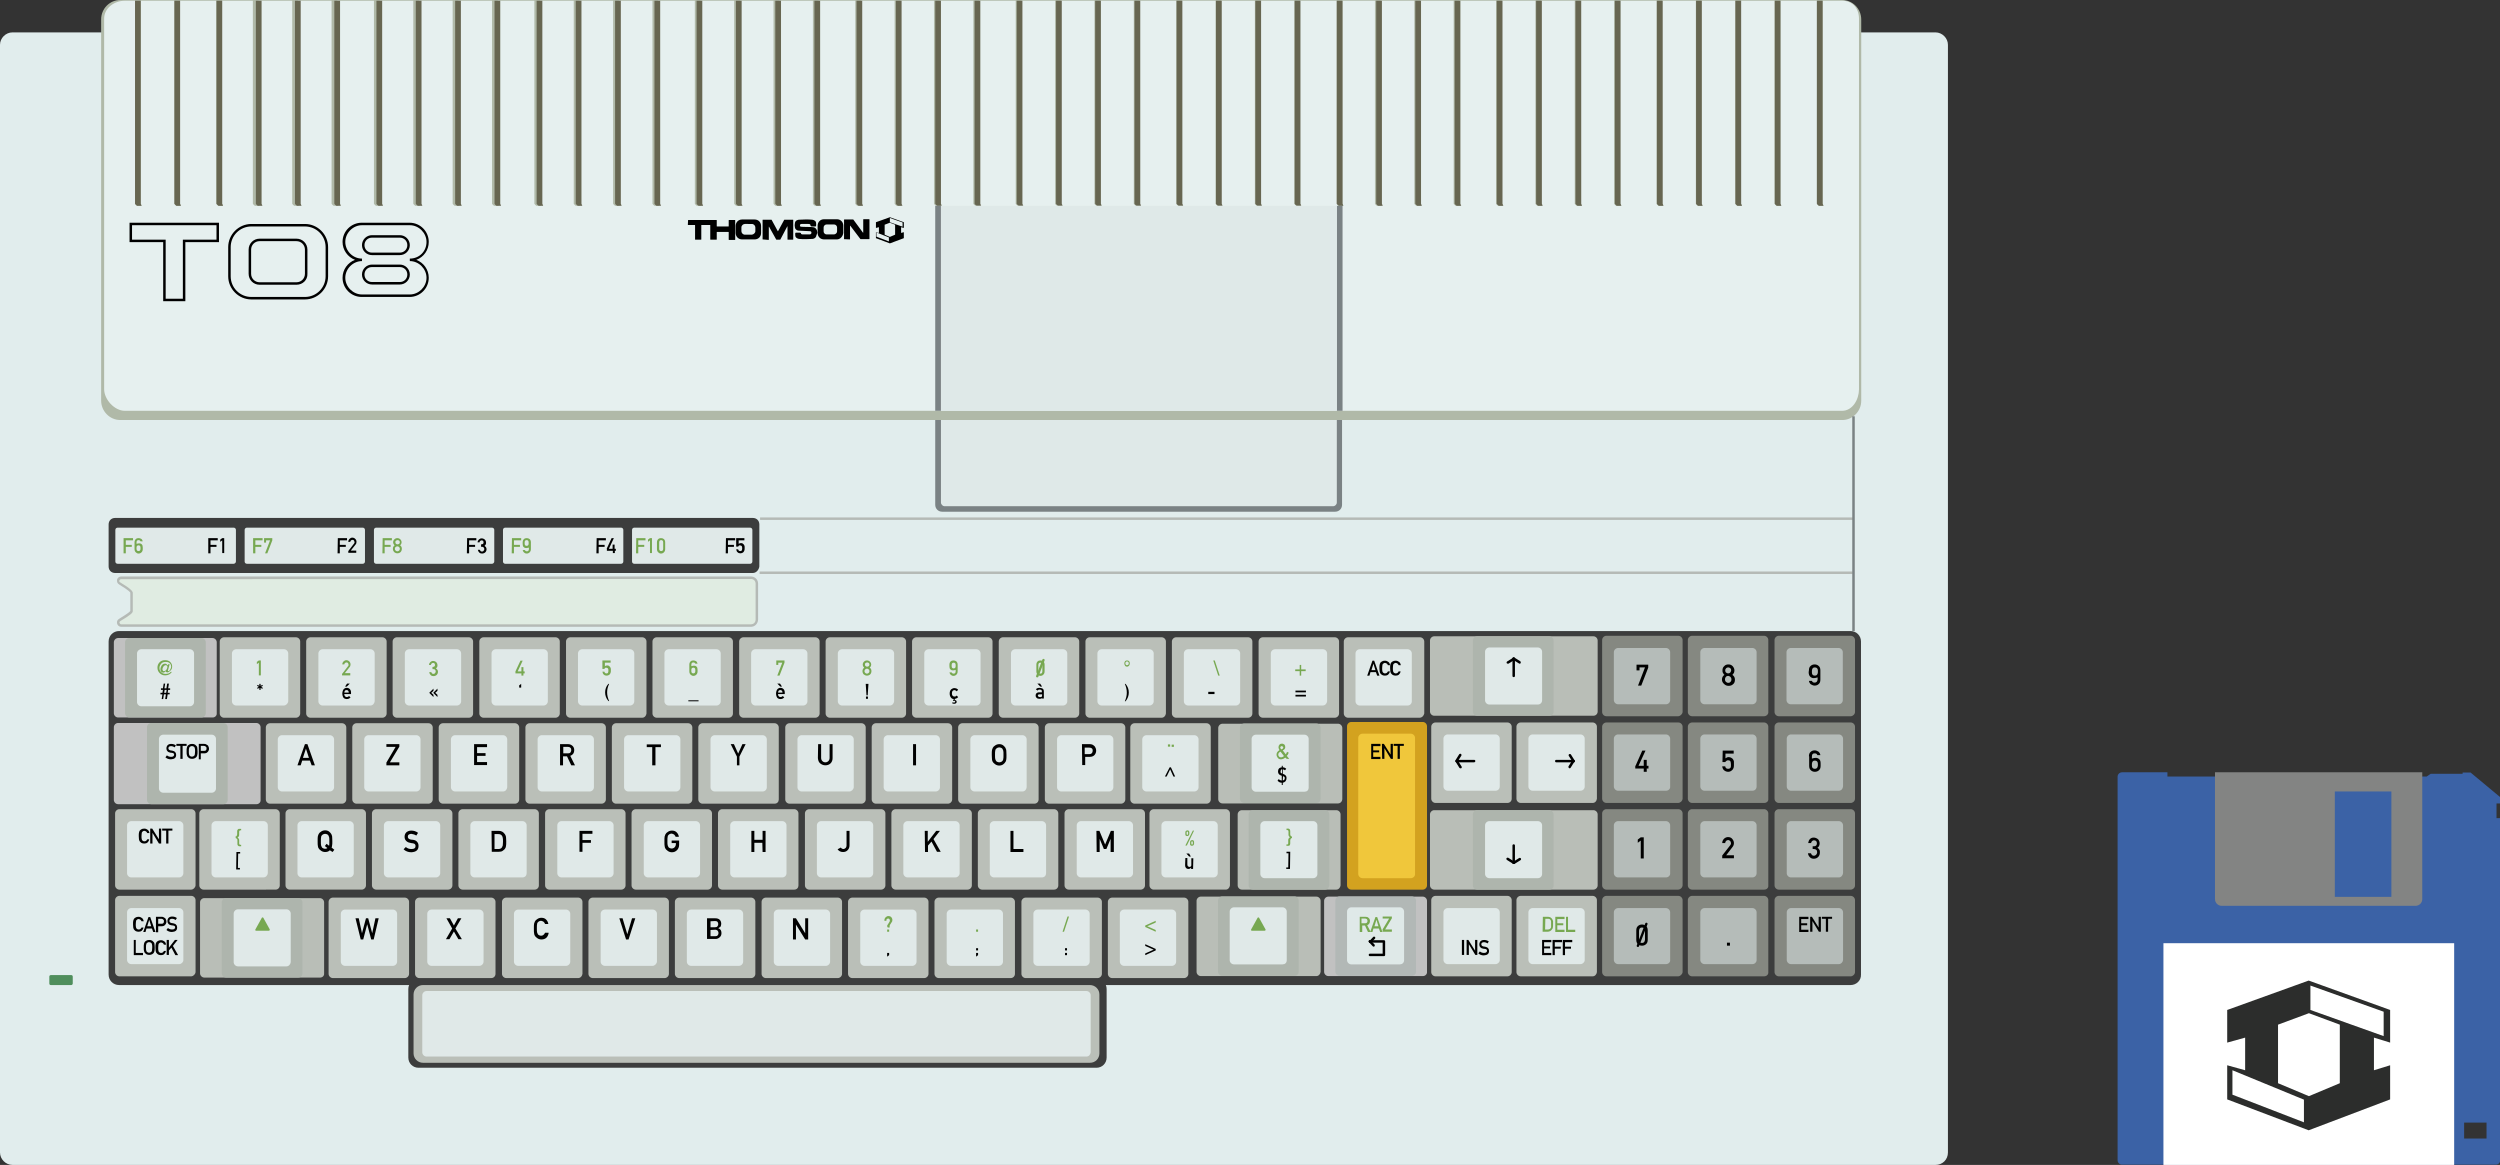 <?xml version="1.0" encoding="UTF-8" standalone="no"?>
<svg
   xmlns:dc="http://purl.org/dc/elements/1.1/"
   xmlns:cc="http://creativecommons.org/ns#"
   xmlns:rdf="http://www.w3.org/1999/02/22-rdf-syntax-ns#"
   xmlns:svg="http://www.w3.org/2000/svg"
   xmlns="http://www.w3.org/2000/svg"
   xmlns:sodipodi="http://sodipodi.sourceforge.net/DTD/sodipodi-0.dtd"
   xmlns:inkscape="http://www.inkscape.org/namespaces/inkscape"
   viewBox="0 0 1003.5 467.6"
   version="1.1"
   id="svg352"
   sodipodi:docname="consolegame.svg"
   inkscape:export-filename="C:\Users\ReenigneArcher\LaunchBox\Themes\RecalBigBox\Resources\Platforms\Thomson TO8\consolegame.png"
   inkscape:export-xdpi="55.431992"
   inkscape:export-ydpi="55.431992"
   inkscape:version="0.92.4 (5da689c313, 2019-01-14)">
  <rect x="0" y="0" width="1003.5" height="467.6" fill="#333333" stroke="none"/>
  <defs
     id="defs356" />
  <sodipodi:namedview
     pagecolor="#ffffff"
     bordercolor="#666666"
     borderopacity="1"
     objecttolerance="10"
     gridtolerance="10"
     guidetolerance="10"
     inkscape:pageopacity="0"
     inkscape:pageshadow="2"
     inkscape:window-width="1920"
     inkscape:window-height="1017"
     id="namedview354"
     showgrid="false"
     inkscape:zoom="0.28300947"
     inkscape:cx="501.75"
     inkscape:cy="233.8"
     inkscape:window-x="-8"
     inkscape:window-y="-8"
     inkscape:window-maximized="1"
     inkscape:current-layer="svg352" />
  <path
     fill="#E1EDED"
     d="M776.9 467.6H5c-2.7 0-5-2.3-5-5V18c0-2.7 2.3-5 5-5h771.9c2.7 0 5 2.3 5 5v444.6c0 2.9-2.2 5-5 5z"
     id="path2" />
  <path
     fill="#B0B9A8"
     d="M739.5 168.6H48.3c-4.2 0-7.7-3.5-7.7-7.8V7.8C40.6 3.5 44 0 48.3 0h691.1c4.2 0 7.7 3.5 7.7 7.8v153.1c0 4.2-3.5 7.7-7.6 7.7z"
     id="path4" />
  <path
     fill="#E6F0EF"
     d="M739.5.3h-7.9v81.5c0 .1.5.8.3.8h-1.8c-.1 0-.8-.7-.8-.8V.3h-14.7v81.5c0 .1.5.8.3.8h-1.8c-.1 0-.8-.7-.8-.8V.3h-13.5v81.5c0 .1.5.8.3.8h-1.8c-.1 0-.8-.7-.8-.8V.3H683v81.5c0 .1.5.8.3.8h-1.8c-.1 0-.8-.7-.8-.8V.3h-13.5v81.5c0 .1.5.8.3.8h-1.8c-.1 0-.8-.7-.8-.8V.3h-14.7v81.5c0 .1.5.8.3.8h-1.8c-.1 0-.8-.7-.8-.8V.3h-13.5v81.5c0 .1.5.8.3.8h-1.8c-.1 0-.8-.7-.8-.8V.3h-13.5v81.5c0 .1.5.8.3.8h-1.8c-.1 0-.8-.7-.8-.8V.3h-13.5v81.5c0 .1.5.8.3.8h-1.8c-.1 0-.8-.7-.8-.8V.3h-14.7v81.5c0 .1.5.8.3.8h-1.8c-.1 0-.8-.7-.8-.8V.3H570v81.5c0 .1.5.8.3.8h-1.8c-.1 0-.8-.7-.8-.8V.3h-13.5v81.5c0 .1.5.8.3.8h-1.8c-.1 0-.8-.7-.8-.8V.3h-13.1v81.5c0 .1.5.8.3.8h-1.8c-.1 0-.8-.7-.8-.8V.3h-14.7v81.5c0 .1.5.8.3.8h-1.8c-.1 0-.8-.7-.8-.8V.3H506v81.5c0 .1.5.8.3.8h-1.8c-.1 0-.8-.7-.8-.8V.3h-13.5v81.5c0 .1.5.8.3.8h-1.8c-.1 0-.8-.7-.8-.8V.3h-13.5v81.5c0 .1.5.8.3.8h-1.8c-.1 0-.8-.7-.8-.8V.3h-14.7v81.5c0 .1.5.8.3.8h-1.8c-.1 0-.8-.7-.8-.8V.3h-13.5v81.5c0 .1.5.8.3.8h-1.8c-.1 0-.8-.7-.8-.8V.3h-13.5v81.5c0 .1.5.8.3.8h-1.8c-.1 0-.8-.7-.8-.8V.3H410v81.5c0 .1.5.8.3.8h-1.8c-.1 0-.8-.7-.8-.8V.3H393v81.5c0 .1.5.8.3.8h-1.8c-.1 0-.8-.7-.8-.8V.3h-13.5v81.5c0 .1.5.8.3.8h-1.8c-.1 0-.8-.7-.8-.8V.3h-13.5v81.5c0 .1.5.8.3.8h-1.8c-.1 0-.8-.7-.8-.8V.3h-13.5v81.5c0 .1.5.8.3.8h-1.8c-.1 0-.8-.7-.8-.8V.3h-14.7v81.5c0 .1.5.8.3.8h-1.8c-.1 0-.8-.7-.8-.8V.3h-13.5v81.5c0 .1.5.8.3.8h-1.8c-.1 0-.8-.7-.8-.8V.3H297v81.5c0 .1.5.8.3.8h-1.8c-.1 0-.8-.7-.8-.8V.3h-13.5v81.5c0 .1.5.8.3.8h-1.8c-.1 0-.8-.7-.8-.8V.3h-14.7v81.5c0 .1.5.8.3.8h-1.8c-.1 0-.8-.7-.8-.8V.3h-13.5v81.5c0 .1.5.8.3.8h-1.8c-.1 0-.8-.7-.8-.8V.3h-13.5v81.5c0 .1.5.8.3.8h-1.8c-.1 0-.8-.7-.8-.8V.3h-13.5v81.5c0 .1.5.8.3.8h-1.8c-.1 0-.8-.7-.8-.8V.3h-14.7v81.5c0 .1.5.8.3.8h-1.8c-.1 0-.8-.7-.8-.8V.3H184v81.5c0 .1.5.8.3.8h-1.8c-.1 0-.8-.7-.8-.8V.3h-13.5v81.5c0 .1.5.8.3.8h-1.8c-.1 0-.8-.7-.8-.8V.3h-13.5v81.5c0 .1.5.8.3.8h-1.8c-.1 0-.8-.7-.8-.8V.3h-14.7v81.5c0 .1.5.8.3.8h-1.8c-.1 0-.8-.7-.8-.8V.3h-13.5v81.5c0 .1.5.8.3.8h-1.8c-.1 0-.8-.7-.8-.8V.3h-13.5v81.5c0 .1.5.8.3.8h-1.8c-.1 0-.8-.7-.8-.8V.3H89.1v81.5c0 .1.5.8.3.8h-1.8c-.1 0-.8-.7-.8-.8V.3H72.2v81.5c0 .1.5.8.3.8h-1.7c-.1 0-.8-.7-.8-.8V.3H56.5v81.5c0 .1.5.8.3.8H55c-.1 0-.8-.7-.8-.8V.3h-4.1c-4.2 0-8.3 2.9-8.3 7.2v148.7c0 4.2 4.2 8.7 8.3 8.7h689.3c4.2 0 6.8-4.5 6.8-8.7V7.6c0-4.3-2.6-7.3-6.7-7.3z"
     id="path6" />
  <path
     fill="#676651"
     d="M55 82.6h1.8c.1 0-.3-.7-.3-.8V.3h-2.3v81.5c0 .1.7.8.8.8zm15.8 0h1.8c.1 0-.3-.7-.3-.8V.3H70v81.5c0 .1.7.8.8.8zm16.9 0h1.8c.1 0-.3-.7-.3-.8V.3h-2.3v81.5c0 .1.7.8.8.8zm15.8 0h1.8c.1 0-.3-.7-.3-.8V.3h-2.3v81.5c0 .1.6.8.8.8zm15.7 0h1.8c.1 0-.3-.7-.3-.8V.3h-2.3v81.5c0 .1.7.8.8.8zm15.8 0h1.8c.1 0-.3-.7-.3-.8V.3h-2.3v81.5c0 .1.7.8.8.8zm16.9 0h1.8c.1 0-.3-.7-.3-.8V.3h-2.3v81.5c0 .1.7.8.8.8zm15.8 0h1.8c.1 0-.3-.7-.3-.8V.3h-2.3v81.5c0 .1.7.8.8.8zm15.8 0h1.8c.1 0-.3-.7-.3-.8V.3h-2.3v81.5c0 .1.7.8.8.8zm15.8 0h1.8c.1 0-.3-.7-.3-.8V.3h-2.3v81.5c0 .1.6.8.8.8zm16.9 0h1.8c.1 0-.3-.7-.3-.8V.3h-2.3v81.5c0 .1.7.8.8.8zm15.7 0h1.8c.1 0-.3-.7-.3-.8V.3h-2.3v81.5c.1.1.7.8.8.8zm15.8 0h1.8c.1 0-.3-.7-.3-.8V.3h-2.3v81.5c0 .1.7.8.8.8zm15.8 0h1.8c.1 0-.3-.7-.3-.8V.3h-2.3v81.5c0 .1.7.8.8.8zm16.9 0h1.8c.1 0-.3-.7-.3-.8V.3h-2.3v81.5c0 .1.7.8.8.8zm15.8 0h1.8c.1 0-.3-.7-.3-.8V.3h-2.3v81.5c0 .1.7.8.8.8zm15.8 0h1.8c.1 0-.3-.7-.3-.8V.3h-2.3v81.5c0 .1.7.8.8.8zm15.7 0h1.8c.1 0-.3-.7-.3-.8V.3h-2.3v81.5c.1.1.7.8.8.8zm16.9 0h1.8c.1 0-.3-.7-.3-.8V.3h-2.3v81.5c.1.1.7.8.8.8zm15.8 0h1.8c.1 0-.3-.7-.3-.8V.3h-2.3v81.5c0 .1.7.8.8.8zm15.8 0h1.8c.1 0-.3-.7-.3-.8V.3h-2.3v81.5c0 .1.7.8.8.8zm15.8 0h1.8c.1 0-.3-.7-.3-.8V.3h-2.3v81.5c0 .1.7.8.8.8zm16.9 0h1.8c.1 0-.3-.7-.3-.8V.3h-2.3v81.5c0 .1.7.8.8.8zm15.8 0h1.8c.1 0-.3-.7-.3-.8V.3h-2.3v81.5c0 .1.7.8.8.8zm15.7 0h1.8c.1 0-.3-.7-.3-.8V.3h-2.3v81.5c.1.1.7.8.8.8zm15.8 0h1.8c.1 0-.3-.7-.3-.8V.3h-2.3v81.5c0 .1.7.8.8.8zm16.9 0h1.8c.1 0-.3-.7-.3-.8V.3h-2.3v81.5c0 .1.7.8.8.8zm15.8 0h1.8c.1 0-.3-.7-.3-.8V.3h-2.3v81.5c0 .1.7.8.8.8zm15.8 0h1.8c.1 0-.3-.7-.3-.8V.3h-2.3v81.5c0 .1.7.8.8.8zm15.8 0h1.8c.1 0-.3-.7-.3-.8V.3h-2.3v81.5c0 .1.7.8.8.8zm16.9 0h1.8c.1 0-.3-.7-.3-.8V.3h-2.3v81.5c0 .1.7.8.8.8zm15.8 0h1.8c.1 0-.3-.7-.3-.8V.3h-2.3v81.5c0 .1.6.8.8.8zm15.7 0h1.8c.1 0-.3-.7-.3-.8V.3h-2.3v81.5c0 .1.7.8.8.8zm15.8 0h1.8c.1 0-.3-.7-.3-.8V.3h-2.3v81.5c0 .1.7.8.8.8zm16.9 0h1.8c.1 0-.3-.7-.3-.8V.3h-2.3v81.5c0 .1.7.8.8.8zm15.8 0h1.8c.1 0-.3-.7-.3-.8V.3h-2.3v81.5c0 .1.7.8.8.8zm15.8 0h1.8c.1 0-.3-.7-.3-.8V.3h-2.3v81.5c0 .1.7.8.8.8zm15.8 0h1.8c.1 0-.3-.7-.3-.8V.3h-2.3v81.5c0 .1.6.8.8.8zm16.9 0h1.8c.1 0-.3-.7-.3-.8V.3h-2.3v81.5c0 .1.6.8.8.8zm15.7 0h1.8c.1 0-.3-.7-.3-.8V.3h-2.3v81.5c0 .1.7.8.8.8zm31.6 0h1.8c.1 0-.3-.7-.3-.8V.3h-2.3v81.5c0 .1.7.8.8.8zm-15.8 0h1.8c.1 0-.3-.7-.3-.8V.3h-2.3v81.5c0 .1.7.8.8.8zm32.7 0h1.8c.1 0-.3-.7-.3-.8V.3h-2.3v81.5c0 .1.7.8.8.8z"
     id="path8" />
  <path
     fill="#3C3D3D"
     d="M742.8 395.4h-695c-2.4 0-4.2-1.9-4.2-4.2V257.5c0-2.4 1.9-4.2 4.2-4.2h695c2.4 0 4.2 1.9 4.2 4.2v133.7c.1 2.3-1.8 4.2-4.2 4.2z"
     id="path10" />
  <path
     fill="#3C3D3D"
     d="M440.1 428.6H168c-2.3 0-4.1-1.8-4.1-4.1V397c0-2.3 1.8-4.1 4.1-4.1h272.1c2.3 0 4.1 1.8 4.1 4.1v27.5c0 2.3-1.8 4.1-4.1 4.1zM302.2 230h-256c-1.5 0-2.6-1.1-2.6-2.6v-16.9c0-1.5 1.1-2.6 2.6-2.6h256c1.5 0 2.6 1.1 2.6 2.6v16.9c-.2 1.4-1.3 2.6-2.6 2.6z"
     id="path12" />
  <path
     d="M74.4 120.9h-8.9V97.2H52v-7.8h35.9v7.8H74.4v23.7zm-7.9-1h6.9V96.2h13.5v-5.8H53v5.8h13.5v23.7zm55.9.3h-21.5c-5.1 0-9.3-4.2-9.3-9.3V99.2c0-5.1 4.2-9.3 9.3-9.3h21.5c5.1 0 9.3 4.2 9.3 9.3v11.7c0 5.1-4.2 9.3-9.3 9.3zm-21.5-29.3c-4.6 0-8.3 3.7-8.3 8.3v11.7c0 4.6 3.7 8.3 8.3 8.3h21.5c4.6 0 8.3-3.7 8.3-8.3V99.2c0-4.6-3.7-8.3-8.3-8.3h-21.5z"
     id="path14" />
  <path
     d="M119 114.3h-14.8c-2.5 0-4.4-2-4.4-4.4v-9.7c0-2.5 2-4.4 4.4-4.4H119c2.5 0 4.4 2 4.4 4.4v9.7c.1 2.5-1.9 4.4-4.4 4.4zm-14.8-17.5c-1.9 0-3.4 1.5-3.4 3.4v9.7c0 1.9 1.5 3.4 3.4 3.4H119c1.9 0 3.4-1.5 3.4-3.4v-9.7c0-1.9-1.5-3.4-3.4-3.4h-14.8zm56.3 5.6h-11.2c-2.2 0-4-1.8-4-4s1.8-4 4-4h11.2c2.2 0 4 1.8 4 4s-1.8 4-4 4zm-11.2-7c-1.7 0-3 1.3-3 3s1.3 3 3 3h11.2c1.7 0 3-1.3 3-3s-1.3-3-3-3h-11.2z"
     id="path16" />
  <path
     d="M164.4 119.2h-19.2c-4.3 0-7.7-3.5-7.7-7.7 0-3.3 2.1-6.1 5-7.2-2.9-1.1-5-3.9-5-7.2 0-4.3 3.5-7.7 7.7-7.7h19.2c4.3 0 7.7 3.5 7.7 7.7 0 3.3-2 6.1-5 7.2 2.9 1.1 5 3.9 5 7.2 0 4.2-3.4 7.7-7.7 7.7zm-19.1-15.4v1c-3.6 0-6.7 3.1-6.7 6.7s3.1 6.7 6.7 6.7h19.2c3.6 0 6.7-3.1 6.7-6.7s-3.1-6.7-6.7-6.7v-1c3.8 0 6.7-2.9 6.7-6.7 0-3.6-3.1-6.7-6.7-6.7h-19.2c-3.6 0-6.7 3.1-6.7 6.7s3 6.7 6.7 6.7z"
     id="path18" />
  <path
     d="M160.5 114.2h-11.2c-2.2 0-4-1.8-4-4s1.8-4 4-4h11.2c2.2 0 4 1.8 4 4s-1.8 4-4 4zm-11.2-7c-1.7 0-3 1.3-3 3s1.3 3 3 3h11.2c1.7 0 3-1.3 3-3s-1.3-3-3-3h-11.2zm126.9-18.9h11.4s.1 0 .1.1v2.4s0 .1.1.1h4.6s.1 0 .1-.1v-2.4s0-.1.1-.1h2.4s.1 0 .1.1v7.8s0 .1-.1.1h-2.4s-.1 0-.1-.1v-3s0-.1-.1-.1h-4.6s-.1 0-.1.1v2.9s0 .1-.1.1h-2.4s-.1 0-.1-.1v-5.7s0-.1-.1-.1h-3.4s-.1 0-.1.1v5.7s0 .1-.1.1h-2.3s-.1 0-.1-.1v-5.7s0-.1-.1-.1h-2.7s-.1 0-.1-.1l.1-1.9m26.7 7.8h-5c-1.5 0-2.6-1.1-2.6-2.6v-2.8c0-1.5 1.1-2.6 2.6-2.6h5c1.5 0 2.6 1.1 2.6 2.6v2.8c0 1.5-1.1 2.6-2.6 2.6m.3-3.3v-1.5c0-.7-.6-1.4-1.4-1.4H299c-.7 0-1.4.6-1.4 1.4v1.5c0 .7.6 1.4 1.4 1.4h2.8c.7-.1 1.4-.7 1.4-1.4m32.7 3.3h-5.1c-1.5 0-2.6-1.1-2.6-2.6v-2.9c0-1.5 1.1-2.6 2.6-2.6h5.1c1.5 0 2.6 1.1 2.6 2.6v2.9c-.2 1.5-1.3 2.6-2.6 2.6m.1-3.2v-1.6c0-.7-.6-1.2-1.2-1.2h-3c-.7 0-1.2.6-1.2 1.2v1.6c0 .7.6 1.2 1.2 1.2h2.9c.7 0 1.3-.6 1.3-1.2m-29.9 3.2v-7.8s0-.1.1-.1h3.5l2.5 4.6h.1l2.5-4.6h3.5s.1 0 .1.1v7.8s0 .1-.1.1h-2.1s-.1 0-.1-.1v-5.2c0-.1-.1-.1-.1 0l-2.8 5.3h-1.6l-2.9-5.2h-.1v5.2s0 .1-.1.1l-2.4-.2m32.7-.1v-7.8s0-.1.1-.1h3.6l3.9 5.3h.1v-5.3s0-.1.1-.1h2.3s.1 0 .1.1v7.8s0 .1-.1.1h-3.5l-4.1-5.4h-.1V96s0 .1-.1.1l-2.3-.1c0 .1 0 0 0 0M328 93c-.1-1.1-.8-1.7-1.5-1.8-.7-.1-1.6-.1-2.7-.1s-2.4-.1-2.4-.1-.3-.1-.3-.6.6-.5.6-.5h2.8s.6 0 .7.2c.1.1.1.2.1.3 0 .2.2.5.5.5h1.5c.2 0 .3-.2.3-.5v-.6c0-.7-.3-1-.3-1s-.5-.5-1.2-.6c-.8-.1-2-.1-2.8-.1s-2.1.1-2.6.1c-.3 0-1.4.2-1.6 1.2-.2 1.1-.1 1.5 0 2 .1.6.6.9.8 1 .3.2 1 .2 1 .2l4.2.2c.2 0 .7.1.6.7 0 .5-.6.6-.6.6h-2.8s-.6 0-.7-.2c-.1-.1-.1-.1-.1-.2 0-.2-.2-.3-.5-.3h-1.5c-.2 0-.3.1-.3.3v.6c0 .7.3 1 .3 1s.5.5 1.2.6c.8.1 2 .1 2.8.1s2.1-.1 2.6-.1c.3 0 1.4-.2 1.6-1.4.4-1 .4-1 .3-1.5m34.8-3.8l-5.6-2-5.6 2v2.3l1.2-.3v2.3l-1.2-.3v2.4l5.6 2.1 5.6-2.1v-2.4l-1.1.3v-2.3l1.1.3v-2.3zm-6 7.7l-5-1.9v-1.7l5 2v1.6zm2.5-2.7l-2.1.9-2.1-.9v-4l2.1-.8 2.1.8v4zm3-3.2l-5.1-1.8v-1.7l5.1 1.8V91z"
     id="path20" />
  <path
     fill="#B5BAB6"
     d="M305.1 207.7h438.8v1H305.1v-1zm-.2 21.7h438.8v1H304.9v-1z"
     id="path22" />
  <path
     fill="#E0ECE2"
     d="M52.7 245.2c0 .7-2.5 2.3-4.7 3.6-1 .6-.6 2.3.6 2.3h252.8c1.4 0 2.4-1 2.4-2.4v-14.4c0-1.4-1-2.4-2.4-2.4H48.6c-1.2 0-1.7 1.6-.6 2.3 2.3 1.4 4.6 2.9 4.7 3.7v7.3z"
     id="path24" />
  <path
     fill="#B5BAB6"
     d="M301.4 251.6H48.6c-.7 0-1.4-.5-1.6-1.3-.2-.8.1-1.5.8-1.9 3.6-2.2 4.4-2.9 4.5-3.2v-7.3c0-.1-.4-.8-4.5-3.3-.7-.4-1-1.2-.8-2 .2-.7.9-1.2 1.6-1.2h252.8c1.6 0 2.9 1.2 2.9 2.9v14.4c-.1 1.7-1.3 2.9-2.9 2.9zM48.6 232.5c-.4 0-.6.3-.7.5-.1.3 0 .6.4.8 4.2 2.5 4.9 3.5 5 4.1v7.4c0 .7-.8 1.5-5 4-.3.2-.4.5-.3.8.1.2.3.5.6.5h252.8c1.1 0 1.9-.8 1.9-1.9v-14.4c0-1.1-.8-1.9-1.9-1.9l-252.8.1z"
     id="path26" />
  <path
     fill="#4F8E5C"
     d="M28.6 395.4h-8.2c-.3 0-.6-.2-.6-.6V392c0-.3.2-.6.6-.6h8.2c.3 0 .6.2.6.6v2.8c0 .2-.2.6-.6.6z"
     id="path28" />
  <path
     fill="#7A8284"
     d="M536.6 82.6h2.3v82.3h-2.3V82.6zm-161.2 0h2.3v82.3h-2.3V82.6zm0 86v34c0 1.6 1.2 2.8 2.8 2.8h157.7c1.6 0 2.8-1.2 2.8-2.8v-34H375.4z"
     id="path30" />
  <path
     fill="#DFE9E8"
     d="M535.1 203.2c.8 0 1.5-.7 1.5-1.5v-33.1H377.7v33.1c0 .8.7 1.5 1.5 1.5h155.9zM377.7 82.6h158.9v82.3H377.7V82.6z"
     id="path32" />
  <path
     fill="#BABFB8"
     d="M118.8 288.1H89.9c-.9 0-1.7-.8-1.7-1.7v-28.9c0-.9.8-1.7 1.7-1.7h28.9c.9 0 1.7.8 1.7 1.7v28.9c0 .9-.8 1.7-1.7 1.7m34.7 0h-28.9c-.9 0-1.7-.8-1.7-1.7v-28.9c0-.9.8-1.7 1.7-1.7h28.9c.9 0 1.7.8 1.7 1.7v28.9c0 .9-.8 1.7-1.7 1.7m34.7 0h-28.9c-.9 0-1.7-.8-1.7-1.7v-28.9c0-.9.8-1.7 1.7-1.7h28.9c.9 0 1.7.8 1.7 1.7v28.9c0 .9-.7 1.7-1.7 1.7m34.8 0h-28.9c-.9 0-1.7-.8-1.7-1.7v-28.9c0-.9.8-1.7 1.7-1.7H223c.9 0 1.7.8 1.7 1.7v28.9c0 .9-.8 1.7-1.7 1.7m34.8 0h-28.9c-.9 0-1.7-.8-1.7-1.7v-28.9c0-.9.8-1.7 1.7-1.7h28.9c.9 0 1.7.8 1.7 1.7v28.9c-.1.9-.8 1.7-1.7 1.7m34.7 0h-28.9c-.9 0-1.7-.8-1.7-1.7v-28.9c0-.9.8-1.7 1.7-1.7h28.9c.9 0 1.7.8 1.7 1.7v28.9c0 .9-.7 1.7-1.7 1.7m34.8 0h-28.9c-.9 0-1.7-.8-1.7-1.7v-28.9c0-.9.8-1.7 1.7-1.7h28.9c.9 0 1.7.8 1.7 1.7v28.9c0 .9-.8 1.7-1.7 1.7m34.7 0h-28.9c-.9 0-1.7-.8-1.7-1.7v-28.9c0-.9.8-1.7 1.7-1.7H362c.9 0 1.7.8 1.7 1.7v28.9c0 .9-.8 1.7-1.7 1.7m34.7 0h-28.9c-.9 0-1.7-.8-1.7-1.7v-28.9c0-.9.8-1.7 1.7-1.7h28.9c.9 0 1.7.8 1.7 1.7v28.9c0 .9-.7 1.7-1.7 1.7m34.8 0h-28.9c-.9 0-1.7-.8-1.7-1.7v-28.9c0-.9.8-1.7 1.7-1.7h28.9c.9 0 1.7.8 1.7 1.7v28.9c0 .9-.8 1.7-1.7 1.7m-294.2 34.5h-28.9c-.9 0-1.7-.8-1.7-1.7V292c0-.9.8-1.7 1.7-1.7h28.9c.9 0 1.7.8 1.7 1.7v28.9c0 .9-.8 1.7-1.7 1.7m34.7 0h-28.9c-.9 0-1.7-.8-1.7-1.7V292c0-.9.8-1.7 1.7-1.7H172c.9 0 1.7.8 1.7 1.7v28.9c0 .9-.8 1.7-1.7 1.7m34.7 0h-28.9c-.9 0-1.7-.8-1.7-1.7V292c0-.9.8-1.7 1.7-1.7h28.9c.9 0 1.7.8 1.7 1.7v28.9c0 .9-.7 1.7-1.7 1.7m34.8 0h-28.9c-.9 0-1.7-.8-1.7-1.7V292c0-.9.8-1.7 1.7-1.7h28.9c.9 0 1.7.8 1.7 1.7v28.9c0 .9-.8 1.7-1.7 1.7m34.7 0h-28.9c-.9 0-1.7-.8-1.7-1.7V292c0-.9.8-1.7 1.7-1.7h28.9c.9 0 1.7.8 1.7 1.7v28.9c0 .9-.8 1.7-1.7 1.7m34.7 0H282c-.9 0-1.7-.8-1.7-1.7V292c0-.9.8-1.7 1.7-1.7h28.9c.9 0 1.7.8 1.7 1.7v28.9c0 .9-.6 1.7-1.7 1.7m34.9 0h-28.9c-.9 0-1.7-.8-1.7-1.7V292c0-.9.8-1.7 1.7-1.7h28.9c.9 0 1.7.8 1.7 1.7v28.9c0 .9-.8 1.7-1.7 1.7m34.7 0h-28.9c-.9 0-1.7-.8-1.7-1.7V292c0-.9.8-1.7 1.7-1.7h28.9c.9 0 1.7.8 1.7 1.7v28.9c0 .9-.8 1.7-1.7 1.7m34.7 0h-28.9c-.9 0-1.7-.8-1.7-1.7V292c0-.9.8-1.7 1.7-1.7h28.9c.9 0 1.7.8 1.7 1.7v28.9c0 .9-.7 1.7-1.7 1.7m34.8 0h-28.9c-.9 0-1.7-.8-1.7-1.7V292c0-.9.8-1.7 1.7-1.7H450c.9 0 1.7.8 1.7 1.7v28.9c0 .9-.8 1.7-1.7 1.7m34.3 0h-28.9c-.9 0-1.7-.8-1.7-1.7V292c0-.9.8-1.7 1.7-1.7h28.9c.9 0 1.7.8 1.7 1.7v28.9c0 .9-.7 1.7-1.7 1.7m7.7 34.5h-28.9c-.9 0-1.7-.8-1.7-1.7v-28.9c0-.9.8-1.7 1.7-1.7H492c.9 0 1.7.8 1.7 1.7v28.9c-.1.9-.8 1.7-1.7 1.7m-346.8 0h-28.9c-.9 0-1.7-.8-1.7-1.7v-28.9c0-.9.8-1.7 1.7-1.7h28.9c.9 0 1.7.8 1.7 1.7v28.9c0 .9-.8 1.7-1.7 1.7m-34.6 0H81.7c-.9 0-1.7-.8-1.7-1.7v-28.9c0-.9.8-1.7 1.7-1.7h28.9c.9 0 1.7.8 1.7 1.7v28.9c0 .9-.7 1.7-1.7 1.7m-33.9 0H47.9c-.9 0-1.7-.8-1.7-1.7v-28.9c0-.9.8-1.7 1.7-1.7h28.9c.9 0 1.7.8 1.7 1.7v28.9c-.1.9-.9 1.7-1.8 1.7m0 34.8H47.9c-.9 0-1.7-.8-1.7-1.7v-28.9c0-.9.8-1.7 1.7-1.7h28.9c.9 0 1.7.8 1.7 1.7v28.9c-.1.9-.9 1.7-1.8 1.7m103.2-34.8H151c-.9 0-1.7-.8-1.7-1.7v-28.9c0-.9.8-1.7 1.7-1.7h28.9c.9 0 1.7.8 1.7 1.7v28.9c0 .9-.8 1.7-1.7 1.7m34.7 0h-28.9c-.9 0-1.7-.8-1.7-1.7v-28.9c0-.9.8-1.7 1.7-1.7h28.9c.9 0 1.7.8 1.7 1.7v28.9c0 .9-.7 1.7-1.7 1.7m34.8 0h-28.9c-.9 0-1.7-.8-1.7-1.7v-28.9c0-.9.8-1.7 1.7-1.7h28.9c.9 0 1.7.8 1.7 1.7v28.9c0 .9-.8 1.7-1.7 1.7m34.7 0h-28.9c-.9 0-1.7-.8-1.7-1.7v-28.9c0-.9.8-1.7 1.7-1.7h28.9c.9 0 1.7.8 1.7 1.7v28.9c0 .9-.8 1.7-1.7 1.7m34.7 0h-28.9c-.9 0-1.7-.8-1.7-1.7v-28.9c0-.9.8-1.7 1.7-1.7h28.9c.9 0 1.7.8 1.7 1.7v28.9c0 .9-.6 1.7-1.7 1.7m34.9 0h-28.9c-.9 0-1.7-.8-1.7-1.7v-28.9c0-.9.8-1.7 1.7-1.7h28.9c.9 0 1.7.8 1.7 1.7v28.9c0 .9-.8 1.7-1.7 1.7m34.7 0h-28.9c-.9 0-1.7-.8-1.7-1.7v-28.9c0-.9.8-1.7 1.7-1.7h28.9c.9 0 1.7.8 1.7 1.7v28.9c0 .9-.8 1.7-1.7 1.7m34.7 0h-28.9c-.9 0-1.7-.8-1.7-1.7v-28.9c0-.9.8-1.7 1.7-1.7h28.9c.9 0 1.7.8 1.7 1.7v28.9c0 .9-.7 1.7-1.7 1.7m34.8 0H429c-.9 0-1.7-.8-1.7-1.7v-28.9c0-.9.8-1.7 1.7-1.7h28.9c.9 0 1.7.8 1.7 1.7v28.9c0 .9-.8 1.7-1.7 1.7m-295.4 35.5h-28.9c-.9 0-1.7-.8-1.7-1.7V362c0-.9.8-1.7 1.7-1.7h28.9c.9 0 1.7.8 1.7 1.7v28.9c0 .9-.8 1.7-1.7 1.7m34.7 0h-28.9c-.9 0-1.7-.8-1.7-1.7V362c0-.9.8-1.7 1.7-1.7h28.9c.9 0 1.7.8 1.7 1.7v28.9c0 .9-.7 1.7-1.7 1.7m34.9 0h-28.9c-.9 0-1.7-.8-1.7-1.7V362c0-.9.8-1.7 1.7-1.7h28.9c.9 0 1.7.8 1.7 1.7v28.9c-.1.9-.8 1.7-1.7 1.7m34.7 0h-28.9c-.9 0-1.7-.8-1.7-1.7V362c0-.9.8-1.7 1.7-1.7h28.9c.9 0 1.7.8 1.7 1.7v28.9c0 .9-.8 1.7-1.7 1.7m34.7 0h-28.9c-.9 0-1.7-.8-1.7-1.7V362c0-.9.8-1.7 1.7-1.7h28.9c.9 0 1.7.8 1.7 1.7v28.9c0 .9-.7 1.7-1.7 1.7m34.8 0h-28.9c-.9 0-1.7-.8-1.7-1.7V362c0-.9.8-1.7 1.7-1.7h28.9c.9 0 1.7.8 1.7 1.7v28.9c0 .9-.8 1.7-1.7 1.7m34.7 0h-28.9c-.9 0-1.7-.8-1.7-1.7V362c0-.9.8-1.7 1.7-1.7H371c.9 0 1.7.8 1.7 1.7v28.9c0 .9-.8 1.7-1.7 1.7m34.7 0h-28.9c-.9 0-1.7-.8-1.7-1.7V362c0-.9.8-1.7 1.7-1.7h28.9c.9 0 1.7.8 1.7 1.7v28.9c0 .9-.7 1.7-1.7 1.7m34.9 0h-28.9c-.9 0-1.7-.8-1.7-1.7V362c0-.9.8-1.7 1.7-1.7h28.9c.9 0 1.7.8 1.7 1.7v28.9c0 .9-.8 1.7-1.7 1.7m34.7 0h-28.9c-.9 0-1.7-.8-1.7-1.7V362c0-.9.8-1.7 1.7-1.7h28.9c.9 0 1.7.8 1.7 1.7v28.9c0 .9-.8 1.7-1.7 1.7m-9-104.5h-28.9c-.9 0-1.7-.8-1.7-1.7v-28.9c0-.9.8-1.7 1.7-1.7h28.9c.9 0 1.7.8 1.7 1.7v28.9c-.1.9-.8 1.7-1.7 1.7m34.7 0h-28.9c-.9 0-1.7-.8-1.7-1.7v-28.9c0-.9.8-1.7 1.7-1.7H501c.9 0 1.7.8 1.7 1.7v28.9c0 .9-.7 1.7-1.7 1.7m34.8 0h-28.9c-.9 0-1.7-.8-1.7-1.7v-28.9c0-.9.8-1.7 1.7-1.7h28.9c.9 0 1.7.8 1.7 1.7v28.9c0 .9-.8 1.7-1.7 1.7m34 0h-28.7c-.9 0-1.7-.8-1.7-1.7v-28.9c0-.9.8-1.7 1.7-1.7H570c.9 0 1.7.8 1.7 1.7v28.9c-.2.9-.9 1.7-1.9 1.7"
     id="path34" />
  <path
     fill="#B9BEB7"
     d="M528.4 391.8H482c-.9 0-1.7-.8-1.7-1.7v-28.5c0-.9.8-1.7 1.7-1.7h46.4c.9 0 1.7.8 1.7 1.7v28.5c-.1.9-.8 1.7-1.7 1.7"
     id="path36" />
  <path
     fill="#AEB5AD"
     d="M519.6 391.7h-29c-.9 0-1.7-.8-1.7-1.7v-28.5c0-.9.8-1.7 1.7-1.7h29c.9 0 1.7.8 1.7 1.7V390c0 1-.7 1.7-1.7 1.7"
     id="path38" />
  <path
     fill="#B9BEB7"
     d="M537.1 322.5h-46.4c-.9 0-1.7-.8-1.7-1.7v-28.6c0-.9.8-1.7 1.7-1.7h46.4c.9 0 1.7.8 1.7 1.7v28.5c0 1-.8 1.8-1.7 1.8"
     id="path40" />
  <path
     fill="#AEB5AD"
     d="M528.4 322.3h-29c-.9 0-1.7-.8-1.7-1.7v-28.5c0-.9.8-1.7 1.7-1.7h29c.9 0 1.7.8 1.7 1.7v28.5c-.1 1.1-.7 1.7-1.7 1.7"
     id="path42" />
  <path
     fill="#B9BEB7"
     d="M128.5 392.4H82c-.9 0-1.7-.8-1.7-1.7v-28.5c0-.9.8-1.7 1.7-1.7h46.4c.9 0 1.7.8 1.7 1.7v28.5c.1 1-.7 1.7-1.6 1.7"
     id="path44" />
  <path
     fill="#AEB5AD"
     d="M119.7 392.4h-29c-.9 0-1.7-.8-1.7-1.7v-28.5c0-.9.8-1.7 1.7-1.7h29c.9 0 1.7.8 1.7 1.7v28.5c0 1-.8 1.7-1.7 1.7"
     id="path46" />
  <path
     fill="#B9BEB7"
     d="M639.6 287.3h-63.9c-.9 0-1.7-.8-1.7-1.7v-28.5c0-.9.8-1.7 1.7-1.7h63.9c.9 0 1.7.8 1.7 1.7v28.5c0 1-.8 1.7-1.7 1.7"
     id="path48" />
  <path
     fill="#AEB5AD"
     d="M622 287.3h-29.1c-.9 0-1.7-.8-1.7-1.7v-28.5c0-.9.8-1.7 1.7-1.7h29c.9 0 1.7.8 1.7 1.7v28.5c.1 1-.7 1.7-1.6 1.7"
     id="path50" />
  <path
     fill="#E0E9E8"
     d="M617.3 282.8h-19.5c-.9 0-1.7-.8-1.7-1.7v-19.5c0-.9.8-1.7 1.7-1.7h19.5c.9 0 1.7.8 1.7 1.7v19.5c0 1-.8 1.7-1.7 1.7"
     id="path52" />
  <path
     fill="#BABFB8"
     d="M437.5 426.6H169.8c-2.1 0-3.8-1.7-3.8-3.8v-23.6c0-2.1 1.7-3.8 3.8-3.8h267.7c2.1 0 3.8 1.7 3.8 3.8v23.6c0 2.1-1.6 3.8-3.8 3.8z"
     id="path54" />
  <path
     fill="#E0E9E8"
     d="M436.1 424.1H171.2c-.9 0-1.7-.8-1.7-1.7v-22.9c0-.9.8-1.7 1.7-1.7h264.9c.9 0 1.7.8 1.7 1.7v22.9c-.1.9-.7 1.7-1.7 1.7z"
     id="path56" />
  <path
     fill="#C1C1C1"
     d="M103 322.8H47.4c-.9 0-1.7-.8-1.7-1.7v-29.2c0-.9.8-1.7 1.7-1.7h55.5c.9 0 1.7.8 1.7 1.7v29.2c.1.9-.7 1.7-1.6 1.7z"
     id="path58" />
  <path
     fill="#AEB5AD"
     d="M89.7 322.8h-29c-.9 0-1.7-.8-1.7-1.7v-29.2c0-.9.8-1.7 1.7-1.7h29c.9 0 1.7.8 1.7 1.7v29.2c0 .9-.8 1.7-1.7 1.7z"
     id="path60" />
  <path
     fill="#E0E9E8"
     d="M85 318.2H65.5c-.9 0-1.7-.8-1.7-1.7v-19.9c0-.9.8-1.7 1.7-1.7H85c.9 0 1.7.8 1.7 1.7v19.9c0 .9-.8 1.7-1.7 1.7z"
     id="path62" />
  <path
     fill="#C1C1C1"
     d="M571.2 391.8h-38c-.9 0-1.7-.8-1.7-1.7v-28.5c0-.9.8-1.7 1.7-1.7h37.9c.9 0 1.7.8 1.7 1.7v28.5c.1.9-.7 1.7-1.6 1.7z"
     id="path64" />
  <path
     fill="#B2B8B6"
     d="M566.7 391.7h-29c-.9 0-1.7-.8-1.7-1.7v-28.5c0-.9.8-1.7 1.7-1.7h29c.9 0 1.7.8 1.7 1.7V390c0 1-.8 1.7-1.7 1.7z"
     id="path66" />
  <path
     fill="#DFE9E8"
     d="M561.9 387.1h-19.5c-.9 0-1.7-.8-1.7-1.7v-19.5c0-.9.8-1.7 1.7-1.7h19.5c.9 0 1.7.8 1.7 1.7v19.5c0 1.1-.8 1.7-1.7 1.7z"
     id="path68" />
  <path
     fill="#C1C1C1"
     d="M85.4 288h-38c-.9 0-1.7-.8-1.7-1.7v-28.5c0-.9.8-1.7 1.7-1.7h37.9c.9 0 1.7.8 1.7 1.7v28.5c.1.9-.7 1.7-1.6 1.7z"
     id="path70" />
  <path
     fill="#AEB5AD"
     d="M80.9 288h-29c-.9 0-1.7-.8-1.7-1.7v-28.5c0-.9.8-1.7 1.7-1.7h29c.9 0 1.7.8 1.7 1.7v28.5c0 .9-.8 1.7-1.7 1.7z"
     id="path72" />
  <path
     fill="#E0E9E8"
     d="M76.2 283.5H56.7c-.9 0-1.7-.8-1.7-1.7v-19.5c0-.9.8-1.7 1.7-1.7h19.5c.9 0 1.7.8 1.7 1.7v19.5c0 .9-.8 1.7-1.7 1.7z"
     id="path74" />
  <path
     fill="#D3A21F"
     d="M571.1 357.1h-28.7c-.9 0-1.7-.8-1.7-1.7v-63.9c0-.9.8-1.7 1.7-1.7h28.7c.9 0 1.7.8 1.7 1.7v63.9c0 .9-.8 1.7-1.7 1.7z"
     id="path76" />
  <path
     fill="#F0C73B"
     d="M566.3 352.5h-19.4c-.9 0-1.7-.8-1.7-1.7v-54.6c0-.9.8-1.7 1.7-1.7h19.4c.9 0 1.7.8 1.7 1.7v54.7c0 .9-.8 1.6-1.7 1.6z"
     id="path78" />
  <path
     fill="#B9BEB7"
     d="M536.4 357.1h-37.9c-.9 0-1.7-.8-1.7-1.7v-28.5c0-.9.8-1.7 1.7-1.7h37.9c.9 0 1.7.8 1.7 1.7v28.5c-.1.9-.8 1.7-1.7 1.7z"
     id="path80" />
  <path
     fill="#AEB5AD"
     d="M531.9 357.1h-29c-.9 0-1.7-.8-1.7-1.7v-28.5c0-.9.8-1.7 1.7-1.7h29c.9 0 1.7.8 1.7 1.7v28.5c-.1.9-.8 1.7-1.7 1.7z"
     id="path82" />
  <path
     fill="#E0E9E8"
     d="M527.1 352.5h-19.5c-.9 0-1.7-.8-1.7-1.7v-19.5c0-.9.8-1.7 1.7-1.7h19.5c.9 0 1.7.8 1.7 1.7v19.5c0 1-.8 1.7-1.7 1.7zM93.8 226.3H47.2c-.6 0-.9-.5-.9-.9v-12.7c0-.6.5-.9.9-.9h46.6c.6 0 .9.5.9.9v12.7c0 .5-.5.9-.9.9m51.8 0H99.1c-.6 0-.9-.5-.9-.9v-12.7c0-.6.5-.9.9-.9h46.5c.6 0 .9.5.9.9v12.7c0 .5-.4.9-.9.9m51.9 0H151c-.6 0-.9-.5-.9-.9v-12.7c0-.6.5-.9.9-.9h46.5c.6 0 .9.5.9.9v12.7c0 .5-.5.9-.9.9m51.8 0h-46.5c-.6 0-.9-.5-.9-.9v-12.7c0-.6.5-.9.9-.9h46.5c.6 0 .9.5.9.9v12.7c0 .5-.4.9-.9.9m51.8 0h-46.5c-.6 0-.9-.5-.9-.9v-12.7c0-.6.5-.9.9-.9h46.5c.6 0 .9.5.9.9v12.7c0 .5-.4.9-.9.9m-187.2 56.9H94.8c-.9 0-1.7-.8-1.7-1.7v-19.2c0-.9.8-1.7 1.7-1.7H114c.9 0 1.7.8 1.7 1.7v19.2c-.1.9-.9 1.7-1.8 1.7m34.8 0h-19.2c-.9 0-1.7-.8-1.7-1.7v-19.2c0-.9.8-1.7 1.7-1.7h19.2c.9 0 1.7.8 1.7 1.7v19.2c-.1.9-.8 1.7-1.7 1.7m34.7 0h-19.2c-.9 0-1.7-.8-1.7-1.7v-19.2c0-.9.8-1.7 1.7-1.7h19.2c.9 0 1.7.8 1.7 1.7v19.2c0 .9-.8 1.7-1.7 1.7m34.8 0H199c-.9 0-1.7-.8-1.7-1.7v-19.2c0-.9.8-1.7 1.7-1.7h19.2c.9 0 1.7.8 1.7 1.7v19.2c0 .9-.8 1.7-1.7 1.7m34.7 0h-19.2c-.9 0-1.7-.8-1.7-1.7v-19.2c0-.9.8-1.7 1.7-1.7h19.2c.9 0 1.7.8 1.7 1.7v19.2c0 .9-.8 1.7-1.7 1.7m34.7 0h-19.2c-.9 0-1.7-.8-1.7-1.7v-19.2c0-.9.8-1.7 1.7-1.7h19.2c.9 0 1.7.8 1.7 1.7v19.2c0 .9-.8 1.7-1.7 1.7m34.8 0h-19.2c-.9 0-1.7-.8-1.7-1.7v-19.2c0-.9.8-1.7 1.7-1.7h19.2c.9 0 1.7.8 1.7 1.7v19.2c0 .9-.8 1.7-1.7 1.7m34.8 0H338c-.9 0-1.7-.8-1.7-1.7v-19.2c0-.9.8-1.7 1.7-1.7h19.2c.9 0 1.7.8 1.7 1.7v19.2c-.1.9-.8 1.7-1.7 1.7m34.7 0h-19.2c-.9 0-1.7-.8-1.7-1.7v-19.2c0-.9.8-1.7 1.7-1.7h19.2c.9 0 1.7.8 1.7 1.7v19.2c0 .9-.8 1.7-1.7 1.7m34.8 0h-19.2c-.9 0-1.7-.8-1.7-1.7v-19.2c0-.9.8-1.7 1.7-1.7h19.2c.9 0 1.7.8 1.7 1.7v19.2c0 .9-.8 1.7-1.7 1.7m-294.3 34.5h-19.2c-.9 0-1.7-.8-1.7-1.7v-19.2c0-.9.8-1.7 1.7-1.7h19.2c.9 0 1.7.8 1.7 1.7V316c0 .9-.8 1.7-1.7 1.7m34.7 0h-19.2c-.9 0-1.7-.8-1.7-1.7v-19.2c0-.9.8-1.7 1.7-1.7h19.2c.9 0 1.7.8 1.7 1.7V316c0 .9-.8 1.7-1.7 1.7m34.8 0h-19.2c-.9 0-1.7-.8-1.7-1.7v-19.2c0-.9.8-1.7 1.7-1.7h19.2c.9 0 1.7.8 1.7 1.7V316c-.1.9-.7 1.7-1.7 1.7m34.8 0h-19.2c-.9 0-1.7-.8-1.7-1.7v-19.2c0-.9.8-1.7 1.7-1.7h19.2c.9 0 1.7.8 1.7 1.7V316c0 .9-.8 1.7-1.7 1.7m34.7 0h-19.2c-.9 0-1.7-.8-1.7-1.7v-19.2c0-.9.8-1.7 1.7-1.7h19.2c.9 0 1.7.8 1.7 1.7V316c0 .9-.8 1.7-1.7 1.7m34.7 0h-19.2c-.9 0-1.7-.8-1.7-1.7v-19.2c0-.9.8-1.7 1.7-1.7h19.2c.9 0 1.7.8 1.7 1.7V316c0 .9-.7 1.7-1.7 1.7m34.8 0h-19.1c-.9 0-1.7-.8-1.7-1.7v-19.2c0-.9.8-1.7 1.7-1.7H341c.9 0 1.7.8 1.7 1.7V316c-.1.9-.9 1.7-1.8 1.7m34.7 0h-19.2c-.9 0-1.7-.8-1.7-1.7v-19.2c0-.9.8-1.7 1.7-1.7h19.2c.9 0 1.7.8 1.7 1.7V316c0 .9-.8 1.7-1.7 1.7m34.8 0h-19.2c-.9 0-1.7-.8-1.7-1.7v-19.2c0-.9.8-1.7 1.7-1.7h19.2c.9 0 1.7.8 1.7 1.7V316c-.1.9-.7 1.7-1.7 1.7m34.8 0H426c-.9 0-1.7-.8-1.7-1.7v-19.2c0-.9.8-1.7 1.7-1.7h19.2c.9 0 1.7.8 1.7 1.7V316c0 .9-.8 1.7-1.7 1.7m34.2 0h-19.2c-.9 0-1.7-.8-1.7-1.7v-19.2c0-.9.8-1.7 1.7-1.7h19.2c.9 0 1.7.8 1.7 1.7V316c0 .9-.8 1.7-1.7 1.7m7.7 34.5h-19.2c-.9 0-1.7-.8-1.7-1.7v-19.2c0-.9.8-1.7 1.7-1.7h19.2c.9 0 1.7.8 1.7 1.7v19.2c0 .9-.8 1.7-1.7 1.7"
     id="path84" />
  <path
     fill="#858881"
     d="M673.6 287.5h-28.8c-.9 0-1.7-.8-1.7-1.7v-28.9c0-.9.8-1.7 1.7-1.7h28.9c.9 0 1.7.8 1.7 1.7v28.9c-.1.9-1 1.7-1.8 1.7"
     id="path86" />
  <path
     fill="#B5BCB9"
     d="M668.7 282.7h-19.2c-.9 0-1.7-.8-1.7-1.7v-19.2c0-.9.8-1.7 1.7-1.7h19.2c.9 0 1.7.8 1.7 1.7V281c0 .9-.7 1.7-1.7 1.7"
     id="path88" />
  <path
     fill="#858881"
     d="M673.6 322.3h-28.8c-.9 0-1.7-.8-1.7-1.7v-28.9c0-.9.8-1.7 1.7-1.7h28.9c.9 0 1.7.8 1.7 1.7v28.9c-.1 1-1 1.7-1.8 1.7"
     id="path90" />
  <path
     fill="#B5BCB9"
     d="M668.7 317.4h-19.2c-.9 0-1.7-.8-1.7-1.7v-19.2c0-.9.8-1.7 1.7-1.7h19.2c.9 0 1.7.8 1.7 1.7v19.2c.1 1-.7 1.7-1.7 1.7"
     id="path92" />
  <path
     fill="#BABFB8"
     d="M639.3 322.3h-28.9c-.9 0-1.7-.8-1.7-1.7v-28.9c0-.9.8-1.7 1.7-1.7h28.9c.9 0 1.7.8 1.7 1.7v28.9c-.1 1-.8 1.7-1.7 1.7"
     id="path94" />
  <path
     fill="#E0E9E8"
     d="M634.4 317.4h-19.2c-.9 0-1.7-.8-1.7-1.7v-19.2c0-.9.8-1.7 1.7-1.7h19.2c.9 0 1.7.8 1.7 1.7v19.2c0 1-.8 1.7-1.7 1.7"
     id="path96" />
  <path
     fill="#BABFB8"
     d="M605.1 322.3h-28.9c-.9 0-1.7-.8-1.7-1.7v-28.9c0-.9.8-1.7 1.7-1.7h28.9c.9 0 1.7.8 1.7 1.7v28.9c0 1-.8 1.7-1.7 1.7"
     id="path98" />
  <path
     fill="#E0E9E8"
     d="M600.3 317.4h-19.2c-.9 0-1.7-.8-1.7-1.7v-19.2c0-.9.8-1.7 1.7-1.7h19.2c.9 0 1.7.8 1.7 1.7v19.2c0 1-.8 1.7-1.7 1.7"
     id="path100" />
  <path
     fill="#BABFB8"
     d="M639.3 391.9h-28.9c-.9 0-1.7-.8-1.7-1.7v-28.9c0-.9.8-1.7 1.7-1.7h28.9c.9 0 1.7.8 1.7 1.7v28.9c-.1.9-.8 1.7-1.7 1.7"
     id="path102" />
  <path
     fill="#E0E9E8"
     d="M634.4 387h-19.2c-.9 0-1.7-.8-1.7-1.7v-19.1c0-.9.8-1.7 1.7-1.7h19.2c.9 0 1.7.8 1.7 1.7v19.2c0 .8-.8 1.6-1.7 1.6"
     id="path104" />
  <path
     fill="#BABFB8"
     d="M605.1 391.9h-28.9c-.9 0-1.7-.8-1.7-1.7v-28.9c0-.9.8-1.7 1.7-1.7h28.9c.9 0 1.7.8 1.7 1.7v28.9c0 .9-.8 1.7-1.7 1.7"
     id="path106" />
  <path
     fill="#E0E9E8"
     d="M600.3 387h-19.2c-.9 0-1.7-.8-1.7-1.7v-19.1c0-.9.8-1.7 1.7-1.7h19.2c.9 0 1.7.8 1.7 1.7v19.2c0 .8-.8 1.6-1.7 1.6"
     id="path108" />
  <path
     fill="#858881"
     d="M673.6 391.9h-28.8c-.9 0-1.7-.8-1.7-1.7v-28.9c0-.9.8-1.7 1.7-1.7h28.9c.9 0 1.7.8 1.7 1.7v28.9c-.1.9-1 1.7-1.8 1.7"
     id="path110" />
  <path
     fill="#B5BCB9"
     d="M668.7 387h-19.2c-.9 0-1.7-.8-1.7-1.7v-19.1c0-.9.8-1.7 1.7-1.7h19.2c.9 0 1.7.8 1.7 1.7v19.2c.1.8-.7 1.6-1.7 1.6"
     id="path112" />
  <path
     fill="#858881"
     d="M708.1 287.5h-28.9c-.9 0-1.7-.8-1.7-1.7v-28.9c0-.9.8-1.7 1.7-1.7h28.9c.9 0 1.7.8 1.7 1.7v28.9c.1.9-.8 1.7-1.7 1.7"
     id="path114" />
  <path
     fill="#B5BCB9"
     d="M703.4 282.7h-19.2c-.9 0-1.7-.8-1.7-1.7v-19.2c0-.9.8-1.7 1.7-1.7h19.2c.9 0 1.7.8 1.7 1.7V281c0 .9-.8 1.7-1.7 1.7"
     id="path116" />
  <path
     fill="#858881"
     d="M708.1 322.3h-28.9c-.9 0-1.7-.8-1.7-1.7v-28.9c0-.9.8-1.7 1.7-1.7h28.9c.9 0 1.7.8 1.7 1.7v28.9c.1 1-.6 1.7-1.7 1.7"
     id="path118" />
  <path
     fill="#B5BCB9"
     d="M703.4 317.4h-19.2c-.9 0-1.7-.8-1.7-1.7v-19.2c0-.9.8-1.7 1.7-1.7h19.2c.9 0 1.7.8 1.7 1.7v19.2c0 1-.7 1.7-1.7 1.7"
     id="path120" />
  <path
     fill="#858881"
     d="M708.1 357.1h-28.9c-.9 0-1.7-.8-1.7-1.7v-28.9c0-.9.8-1.7 1.7-1.7h28.9c.9 0 1.7.8 1.7 1.7v28.9c.1 1-.6 1.7-1.7 1.7"
     id="path122" />
  <path
     fill="#B5BCB9"
     d="M703.4 352.2h-19.2c-.9 0-1.7-.8-1.7-1.7v-19.2c0-.9.8-1.7 1.7-1.7h19.2c.9 0 1.7.8 1.7 1.7v19.2c0 .9-.7 1.7-1.7 1.7"
     id="path124" />
  <path
     fill="#858881"
     d="M708.1 391.9h-28.9c-.9 0-1.7-.8-1.7-1.7v-28.9c0-.9.8-1.7 1.7-1.7h28.9c.9 0 1.7.8 1.7 1.7v28.9c.1.9-.6 1.7-1.7 1.7"
     id="path126" />
  <path
     fill="#B5BCB9"
     d="M703.4 387h-19.2c-.9 0-1.7-.8-1.7-1.7v-19.1c0-.9.8-1.7 1.7-1.7h19.2c.9 0 1.7.8 1.7 1.7v19.2c0 .8-.7 1.6-1.7 1.6"
     id="path128" />
  <path
     fill="#858881"
     d="M742.9 287.5H714c-.9 0-1.7-.8-1.7-1.7v-28.9c0-.9.8-1.7 1.7-1.7h28.9c.9 0 1.7.8 1.7 1.7v28.9c0 .9-.9 1.7-1.7 1.7"
     id="path130" />
  <path
     fill="#B5BCB9"
     d="M738 282.7h-19.2c-.9 0-1.7-.8-1.7-1.7v-19.2c0-.9.8-1.7 1.7-1.7H738c.9 0 1.7.8 1.7 1.7V281c0 .9-.7 1.7-1.7 1.7"
     id="path132" />
  <path
     fill="#858881"
     d="M742.9 322.3H714c-.9 0-1.7-.8-1.7-1.7v-28.9c0-.9.8-1.7 1.7-1.7h28.9c.9 0 1.7.8 1.7 1.7v28.9c0 1-.9 1.7-1.7 1.7"
     id="path134" />
  <path
     fill="#B5BCB9"
     d="M738.1 317.4h-19.2c-.9 0-1.7-.8-1.7-1.7v-19.2c0-.9.8-1.7 1.7-1.7h19.2c.9 0 1.7.8 1.7 1.7v19.2c-.1 1-.8 1.7-1.7 1.7"
     id="path136" />
  <path
     fill="#858881"
     d="M742.9 357.1H714c-.9 0-1.7-.8-1.7-1.7v-28.9c0-.9.8-1.7 1.7-1.7h28.9c.9 0 1.7.8 1.7 1.7v28.9c0 1-.9 1.7-1.7 1.7"
     id="path138" />
  <path
     fill="#B5BCB9"
     d="M738.1 352.2h-19.2c-.9 0-1.7-.8-1.7-1.7v-19.2c0-.9.8-1.7 1.7-1.7h19.2c.9 0 1.7.8 1.7 1.7v19.2c-.1.9-.8 1.7-1.7 1.7"
     id="path140" />
  <path
     fill="#858881"
     d="M742.9 391.9H714c-.9 0-1.7-.8-1.7-1.7v-28.9c0-.9.8-1.7 1.7-1.7h28.9c.9 0 1.7.8 1.7 1.7v28.9c0 .9-.9 1.7-1.7 1.7"
     id="path142" />
  <path
     fill="#B5BCB9"
     d="M738.1 387h-19.2c-.9 0-1.7-.8-1.7-1.7v-19.1c0-.9.8-1.7 1.7-1.7h19.2c.9 0 1.7.8 1.7 1.7v19.2c-.1.8-.8 1.6-1.7 1.6"
     id="path144" />
  <path
     fill="#E0E9E8"
     d="M140.3 352.2h-19.2c-.9 0-1.7-.8-1.7-1.7v-19.2c0-.9.8-1.7 1.7-1.7h19.2c.9 0 1.7.8 1.7 1.7v19.2c0 .9-.8 1.7-1.7 1.7m-34.6 0H86.6c-.9 0-1.7-.8-1.7-1.7v-19.2c0-.9.8-1.7 1.7-1.7h19.2c.9 0 1.7.8 1.7 1.7v19.2c-.1.9-.8 1.7-1.8 1.7m-33.8 0H52.7c-.9 0-1.7-.8-1.7-1.7v-19.2c0-.9.8-1.7 1.7-1.7h19.2c.9 0 1.7.8 1.7 1.7v19.2c0 .9-.8 1.7-1.7 1.7m0 34.8H52.7c-.9 0-1.7-.8-1.7-1.7v-19.1c0-.9.8-1.7 1.7-1.7h19.2c.9 0 1.7.8 1.7 1.7v19.2c0 .8-.8 1.6-1.7 1.6M175 352.2h-19.2c-.9 0-1.7-.8-1.7-1.7v-19.2c0-.9.8-1.7 1.7-1.7H175c.9 0 1.7.8 1.7 1.7v19.2c0 .9-.8 1.7-1.7 1.7m34.7 0h-19.2c-.9 0-1.7-.8-1.7-1.7v-19.2c0-.9.8-1.7 1.7-1.7h19.2c.9 0 1.7.8 1.7 1.7v19.2c0 .9-.6 1.7-1.7 1.7m34.9 0h-19.2c-.9 0-1.7-.8-1.7-1.7v-19.2c0-.9.8-1.7 1.7-1.7h19.2c.9 0 1.7.8 1.7 1.7v19.2c0 .9-.8 1.7-1.7 1.7m34.7 0h-19.2c-.9 0-1.7-.8-1.7-1.7v-19.2c0-.9.8-1.7 1.7-1.7h19.2c.9 0 1.7.8 1.7 1.7v19.2c0 .9-.8 1.7-1.7 1.7m34.7 0h-19.2c-.9 0-1.7-.8-1.7-1.7v-19.2c0-.9.8-1.7 1.7-1.7H314c.9 0 1.7.8 1.7 1.7v19.2c0 .9-.7 1.7-1.7 1.7m34.8 0h-19.2c-.9 0-1.7-.8-1.7-1.7v-19.2c0-.9.8-1.7 1.7-1.7h19.2c.9 0 1.7.8 1.7 1.7v19.2c0 .9-.8 1.7-1.7 1.7m34.7 0h-19.2c-.9 0-1.7-.8-1.7-1.7v-19.2c0-.9.8-1.7 1.7-1.7h19.2c.9 0 1.7.8 1.7 1.7v19.2c0 .9-.8 1.7-1.7 1.7m34.7 0H399c-.9 0-1.7-.8-1.7-1.7v-19.2c0-.9.8-1.7 1.7-1.7h19.2c.9 0 1.7.8 1.7 1.7v19.2c0 .9-.6 1.7-1.7 1.7m34.9 0h-19.2c-.9 0-1.7-.8-1.7-1.7v-19.2c0-.9.8-1.7 1.7-1.7h19.2c.9 0 1.7.8 1.7 1.7v19.2c0 .9-.8 1.7-1.7 1.7m-295.4 35.5h-19.2c-.9 0-1.7-.8-1.7-1.7v-19.2c0-.9.8-1.7 1.7-1.7h19.2c.9 0 1.7.8 1.7 1.7V386c0 .9-.8 1.7-1.7 1.7m34.7 0h-19.2c-.9 0-1.7-.8-1.7-1.7v-19.2c0-.9.8-1.7 1.7-1.7h19.2c.9 0 1.7.8 1.7 1.7V386c0 .9-.8 1.7-1.7 1.7m34.8 0H208c-.9 0-1.7-.8-1.7-1.7v-19.2c0-.9.8-1.7 1.7-1.7h19.2c.9 0 1.7.8 1.7 1.7V386c0 .9-.8 1.7-1.7 1.7m34.7 0h-19.1c-.9 0-1.7-.8-1.7-1.7v-19.2c0-.9.8-1.7 1.7-1.7H262c.9 0 1.7.8 1.7 1.7V386c-.1.9-.9 1.7-1.8 1.7m34.7 0h-19.2c-.9 0-1.7-.8-1.7-1.7v-19.2c0-.9.8-1.7 1.7-1.7h19.2c.9 0 1.7.8 1.7 1.7V386c0 .9-.8 1.7-1.7 1.7m34.9 0h-19.2c-.9 0-1.7-.8-1.7-1.7v-19.2c0-.9.8-1.7 1.7-1.7h19.2c.9 0 1.7.8 1.7 1.7V386c0 .9-.8 1.7-1.7 1.7m34.7 0H347c-.9 0-1.7-.8-1.7-1.7v-19.2c0-.9.8-1.7 1.7-1.7h19.2c.9 0 1.7.8 1.7 1.7V386c0 .9-.8 1.7-1.7 1.7m34.7 0h-19.2c-.9 0-1.7-.8-1.7-1.7v-19.2c0-.9.8-1.7 1.7-1.7h19.2c.9 0 1.7.8 1.7 1.7V386c0 .9-.8 1.7-1.7 1.7m34.8 0h-19.2c-.9 0-1.7-.8-1.7-1.7v-19.2c0-.9.8-1.7 1.7-1.7h19.2c.9 0 1.7.8 1.7 1.7V386c0 .9-.8 1.7-1.7 1.7m34.7 0h-19.2c-.9 0-1.7-.8-1.7-1.7v-19.2c0-.9.8-1.7 1.7-1.7h19.2c.9 0 1.7.8 1.7 1.7V386c0 .9-.8 1.7-1.7 1.7m-9-104.5h-19.2c-.9 0-1.7-.8-1.7-1.7v-19.2c0-.9.8-1.7 1.7-1.7h19.2c.9 0 1.7.8 1.7 1.7v19.2c0 .9-.8 1.7-1.7 1.7m34.7 0h-19.2c-.9 0-1.7-.8-1.7-1.7v-19.2c0-.9.8-1.7 1.7-1.7h19.2c.9 0 1.7.8 1.7 1.7v19.2c0 .9-.8 1.7-1.7 1.7m34.8 0h-19.1c-.9 0-1.7-.8-1.7-1.7v-19.2c0-.9.8-1.7 1.7-1.7H531c.9 0 1.7.8 1.7 1.7v19.2c-.1.9-.8 1.7-1.8 1.7m34.1 0h-19.2c-.9 0-1.7-.8-1.7-1.7v-19.2c0-.9.8-1.7 1.7-1.7H565c.9 0 1.7.8 1.7 1.7v19.2c0 .9-.7 1.7-1.7 1.7m-50.2 103.9h-19.5c-.9 0-1.7-.8-1.7-1.7v-19.5c0-.9.8-1.7 1.7-1.7h19.5c.9 0 1.7.8 1.7 1.7v19.5c0 1.1-.7 1.7-1.7 1.7m8.8-69.3h-19.5c-.9 0-1.7-.8-1.7-1.7v-19.5c0-.9.8-1.7 1.7-1.7h19.5c.9 0 1.7.8 1.7 1.7v19.5c0 1.1-.7 1.7-1.7 1.7M115 387.9H95.5c-.9 0-1.7-.8-1.7-1.7v-19.5c0-.9.8-1.7 1.7-1.7H115c.9 0 1.7.8 1.7 1.7v19.5c-.1.9-.8 1.7-1.7 1.7"
     id="path146" />
  <path
     fill="#7A8284"
     d="M743.5 167.1h1v86.2h-1v-86.2z"
     id="path148" />
  <path
     fill="#858881"
     d="M673.6 357.1h-28.8c-.9 0-1.7-.8-1.7-1.7v-28.9c0-.9.8-1.7 1.7-1.7h28.9c.9 0 1.7.8 1.7 1.7v28.9c-.1 1-1 1.7-1.8 1.7"
     id="path150" />
  <path
     fill="#B5BCB9"
     d="M668.7 352.2h-19.2c-.9 0-1.7-.8-1.7-1.7v-19.2c0-.9.8-1.7 1.7-1.7h19.2c.9 0 1.7.8 1.7 1.7v19.2c.1.9-.7 1.7-1.7 1.7"
     id="path152" />
  <path
     fill="#B9BEB7"
     d="M639.6 357.1h-63.9c-.9 0-1.7-.8-1.7-1.7v-28.5c0-.9.8-1.7 1.7-1.7h63.9c.9 0 1.7.8 1.7 1.7v28.5c0 .9-.8 1.7-1.7 1.7"
     id="path154" />
  <path
     fill="#AEB5AD"
     d="M622 357.1h-29.1c-.9 0-1.7-.8-1.7-1.7v-28.5c0-.9.8-1.7 1.7-1.7h29c.9 0 1.7.8 1.7 1.7v28.5c.1.9-.7 1.7-1.6 1.7"
     id="path156" />
  <path
     fill="#E0E9E8"
     d="M617.3 352.5h-19.5c-.9 0-1.7-.8-1.7-1.7v-19.5c0-.9.8-1.7 1.7-1.7h19.5c.9 0 1.7.8 1.7 1.7v19.5c0 1-.8 1.7-1.7 1.7"
     id="path158" />
  <path
     d="M83.7 216h3.7v.9h-2.9v1.8h2.4v.8h-2.4v2.6h-.9V216h.1zm5.5.9l-.8.6v-.9l.8-.6h.8v6h-.8v-5.1z"
     id="path160" />
  <path
     fill="#77A851"
     d="M49.7 216h3.7v.9h-2.9v1.8h2.4v.8h-2.4v2.6h-.9V216h.1zm4.3 1.7c0-.6.2-1 .5-1.3s.7-.4 1.1-.4c.4 0 .7.1 1.1.3.3.2.5.6.6 1h-.9c-.1-.3-.4-.5-.8-.5-.5 0-.8.3-.8.9v.6c.4-.1.8-.2 1.1-.2.4 0 .7.1 1 .4.3.3.4.7.4 1.3v.6c0 .6-.2 1-.5 1.3s-.7.5-1.2.5c-.4 0-.8-.2-1.1-.5s-.5-.7-.5-1.3v-2.7zm.8 2.6c0 .6.3.9.8.9s.8-.3.8-.9v-.5c0-.6-.3-.9-.8-.9s-.8.3-.8.9v.5z"
     id="path162" />
  <path
     d="M135.6 216h3.7v.9h-2.9v1.8h2.4v.8h-2.4v2.6h-.9l.1-6.1zm4.2 5.2l2.3-3c.1-.1.1-.2.2-.3v-.3c0-.2-.1-.4-.2-.6-.1-.2-.3-.3-.6-.3-.2 0-.4.1-.6.2-.2.2-.3.4-.3.6h-.8c0-.5.2-.9.5-1.2s.7-.5 1.1-.5c.5 0 .9.2 1.2.5s.5.7.5 1.2c0 .4-.1.8-.4 1.1l-1.9 2.4h2.2v.9h-3.2v-.7z"
     id="path164" />
  <path
     fill="#77A851"
     d="M101.7 216h3.7v.9h-2.9v1.8h2.4v.8h-2.4v2.6h-.9V216h.1zm4.3 0h3.3v.9l-2 5.2h-.9l2-5.2h-1.6v.9h-.8V216z"
     id="path166" />
  <path
     d="M187.5 216h3.7v.9h-2.9v1.8h2.4v.8h-2.4v2.6h-.9l.1-6.1zm5.4 2.5h.3c.3 0 .5-.1.7-.2.2-.2.2-.4.2-.6 0-.3-.1-.5-.2-.6-.2-.2-.4-.2-.6-.2-.2 0-.3.1-.5.2s-.3.3-.3.6h-.8c0-.4.2-.8.5-1.1s.7-.5 1.1-.5c.5 0 1 .2 1.3.5s.5.7.5 1.2c0 .2 0 .5-.1.7s-.3.4-.5.6c.3.2.4.4.6.6.1.2.2.5.2.7 0 .6-.2 1-.5 1.3s-.8.5-1.3.5c-.4 0-.8-.1-1.1-.4-.3-.3-.5-.6-.6-1.1h.8c.1.2.2.4.3.5s.3.2.6.2c.2 0 .5-.1.6-.3.2-.2.3-.4.3-.7s-.1-.5-.3-.7-.4-.2-.6-.2h-.4v-1h-.2z"
     id="path168" />
  <path
     fill="#77A851"
     d="M153.6 216h3.7v.9h-2.9v1.8h2.4v.8h-2.4v2.6h-.9l.1-6.1zm4.1 4.3c0-.6.2-1 .7-1.4-.2-.2-.3-.3-.4-.5-.1-.2-.2-.4-.2-.7 0-.5.2-.9.5-1.2s.7-.5 1.2-.5.9.2 1.2.5.5.7.5 1.2c0 .3-.1.5-.2.7-.1.2-.3.4-.4.5.5.3.7.8.7 1.4 0 .5-.2 1-.5 1.3s-.8.5-1.3.5-.9-.2-1.3-.5c-.3-.4-.5-.8-.5-1.3zm.8 0c0 .3.1.5.3.7s.4.3.7.3.5-.1.7-.3.3-.4.3-.7-.1-.5-.3-.7-.4-.3-.7-.3-.5.1-.7.3c-.2.1-.3.4-.3.7zm.2-2.6c0 .3.1.5.3.6.2.2.4.2.6.2.2 0 .4-.1.6-.2.2-.1.2-.4.3-.6 0-.3-.1-.5-.3-.7-.2-.1-.4-.2-.6-.2-.2 0-.4.1-.6.2-.3.2-.3.4-.3.7z"
     id="path170" />
  <path
     d="M239.5 216h3.7v.9h-2.9v1.8h2.4v.8h-2.4v2.6h-.9l.1-6.1zm4 4.3l2-4.3h.9l-2 4.3h1.5v-1.7h.8v1.7h.5v.8h-.4v.9h-.8v-.9h-2.4v-.8h-.1z"
     id="path172" />
  <path
     fill="#77A851"
     d="M205.5 216h3.7v.9h-2.9v1.8h2.4v.8h-2.4v2.6h-.9l.1-6.1zm4.3 1.7c0-.6.2-1 .5-1.3s.7-.4 1.1-.4c.5 0 .8.1 1.2.4.3.3.5.7.5 1.3v2.7c0 .6-.2 1-.5 1.3s-.7.5-1.2.5c-.4 0-.7-.1-1-.4-.3-.2-.5-.6-.6-1h.9c.1.3.4.5.8.5.5 0 .8-.3.8-.9v-.6c-.4.1-.8.2-1.1.2-.4 0-.7-.1-1-.4-.3-.3-.4-.7-.4-1.3v-.6zm.8.5c0 .6.3.9.8.9s.8-.3.8-.9v-.5c0-.6-.3-.9-.8-.9s-.8.3-.8.9v.5z"
     id="path174" />
  <path
     d="M291.4 216h3.7v.9h-2.9v1.8h2.4v.8h-2.4v2.6h-.9l.1-6.1zm4.3 0h3.1v.9h-2.3v1.4c.3-.2.6-.3.9-.3.2 0 .4 0 .6.1s.3.2.4.3c.2.2.3.4.4.6 0 .1.1.3.1.4v.6c0 .4 0 .7-.1.9s-.1.4-.3.6c-.1.2-.3.3-.5.4-.2.1-.5.2-.8.2-.4 0-.8-.1-1.1-.4-.3-.2-.5-.6-.6-1.2h.8c.1.5.4.7.8.7.2 0 .4 0 .5-.1s.2-.2.2-.3.1-.3.1-.4v-.4c0-.3 0-.6-.2-.8-.1-.1-.1-.2-.3-.2-.1 0-.3-.1-.4-.1-.2 0-.3 0-.4.1s-.2.2-.3.4h-.8V216h.2z"
     id="path176" />
  <path
     fill="#77A851"
     d="M255.4 216h3.7v.9h-2.9v1.8h2.4v.8h-2.4v2.6h-.9l.1-6.1zm5.5.9l-.8.6v-.9l.8-.6h.8v6h-.8v-5.1zm2.8.8c0-.6.2-1 .5-1.3s.7-.4 1.1-.4c.5 0 .8.1 1.2.4.3.3.5.7.5 1.3v2.7c0 .6-.2 1-.5 1.3s-.7.5-1.2.5c-.4 0-.8-.2-1.1-.5-.3-.3-.5-.7-.5-1.3v-2.7zm2.5 0c0-.6-.3-.9-.8-.9s-.8.3-.8.9v2.6c0 .6.3.9.8.9s.8-.3.8-.9v-2.6z"
     id="path178" />
  <path
     d="M124.4 305.3h-3.1l-.6 1.9h-1.3l3-8.5h1l3 8.5h-1.3l-.7-1.9zm-.4-1.1l-1.2-3.7-1.2 3.7h2.4zM656.8 373.5c0-.8.2-1.4.7-1.8.4-.4 1-.6 1.6-.6s1.2.2 1.6.6c.5.4.7 1 .7 1.8v3.7c0 .8-.2 1.4-.7 1.8-.4.4-1 .6-1.6.6s-1.2-.2-1.6-.6c-.5-.4-.7-1-.7-1.8v-3.7zm3.5.1c0-.8-.4-1.3-1.2-1.3s-1.1.4-1.2 1.3v3.6c0 .9.4 1.3 1.2 1.3.7 0 1.1-.4 1.2-1.3v-3.6zM693.2 378.4h1.2v1.2h-1.2v-1.2zM658.6 337.4l-1.2.9V337l1.2-.9h1.2v8.5h-1.2v-7.2zM691.3 343.4l3.2-4.1c.1-.2.2-.3.3-.5v-.4c0-.3-.1-.6-.3-.8-.2-.2-.5-.4-.8-.4s-.6.1-.8.3c-.2.2-.4.5-.4.9h-1.2c0-.7.3-1.3.7-1.7.4-.4 1-.7 1.6-.7.7 0 1.3.2 1.7.7s.7 1 .7 1.7c0 .6-.2 1.1-.5 1.5l-2.6 3.4h3.1v1.2h-4.7v-1.1zM727.7 339.7h.4c.4 0 .7-.1.9-.3.2-.2.3-.5.3-.9s-.1-.7-.3-.9c-.2-.2-.5-.3-.9-.3-.3 0-.5.1-.7.3-.2.2-.4.4-.4.8h-1.2c.1-.6.3-1.2.7-1.6s.9-.6 1.5-.6c.7 0 1.3.3 1.8.7.4.5.6 1 .6 1.7 0 .3-.1.6-.2.9-.1.3-.4.6-.7.8.4.2.6.5.8.8s.2.7.2 1c0 .8-.2 1.4-.7 1.9s-1.1.7-1.8.7c-.6 0-1.1-.2-1.5-.6s-.7-.9-.8-1.6h1.2c.1.3.3.5.4.7.2.2.5.3.8.3s.6-.1.9-.4c.2-.2.4-.6.4-1s-.1-.8-.4-1c-.2-.2-.5-.3-.9-.3h-.5v-1.1h.1zM656.5 307.4l2.7-6.1h1.3l-2.8 6.1h2.1V305h1.2v2.4h.7v1.1h-.7v1.3h-1.2v-1.3h-3.4v-1.1h.1zM691.5 301.3h4.4v1.2h-3.3v1.9c.4-.3.8-.5 1.3-.5.3 0 .6.1.9.2.2.1.4.3.6.4.2.2.4.5.5.8.1.2.1.4.1.6v.9c0 .5 0 1-.1 1.3s-.2.5-.4.8c-.2.2-.4.4-.7.6s-.7.3-1.1.3c-.6 0-1.1-.2-1.5-.5-.5-.3-.8-.9-.9-1.7h1.2c.1.7.5 1 1.2 1 .3 0 .5-.1.7-.2s.3-.3.3-.4c.1-.2.1-.4.1-.6v-.6c0-.5-.1-.9-.2-1.2-.1-.1-.2-.3-.4-.3-.2-.1-.4-.1-.6-.1-.2 0-.4 0-.6.2-.2.1-.3.3-.5.5h-1.1l.1-4.6zM726.1 303.6c0-.8.2-1.4.7-1.8.4-.4 1-.6 1.6-.6s1 .2 1.5.5c.4.3.7.8.8 1.4h-1.2c-.2-.5-.5-.7-1.1-.7-.8 0-1.1.4-1.1 1.3v.8c.6-.2 1.1-.3 1.6-.3s1 .2 1.4.6.5 1 .5 1.8v.8c0 .8-.2 1.4-.7 1.8-.4.4-1 .6-1.6.6s-1.2-.2-1.6-.6c-.5-.4-.7-1-.7-1.8v-3.8h-.1zm1.2 3.7c0 .9.4 1.3 1.2 1.3.7 0 1.1-.4 1.2-1.3v-.7c0-.8-.4-1.3-1.2-1.3s-1.1.4-1.2 1.3v.7zM656.9 266.8h4.7v1.2l-2.8 7.2h-1.3l2.8-7.3h-2.2v1.2h-1.2v-2.3zM691.2 272.8c0-.8.3-1.5 1-1.9-.3-.2-.4-.5-.6-.8-.2-.3-.2-.6-.2-1 0-.7.2-1.3.7-1.7.4-.5 1-.7 1.7-.7s1.2.2 1.7.7c.4.5.7 1 .7 1.7 0 .4-.1.7-.2 1-.2.3-.4.5-.6.8.7.5 1 1.1 1 1.9s-.2 1.4-.7 1.8c-.5.5-1.1.7-1.8.7s-1.3-.2-1.8-.7c-.6-.5-.9-1.1-.9-1.8zm1.2-.1c0 .4.1.7.4 1 .3.3.6.4.9.4.4 0 .7-.1.9-.4.3-.2.4-.6.4-1s-.1-.7-.4-1c-.3-.2-.6-.4-.9-.4-.4 0-.7.1-.9.4-.3.3-.4.6-.4 1zm.1-3.6c0 .4.1.7.4.9.2.2.5.3.8.3s.6-.1.8-.3c.2-.2.3-.5.4-.9 0-.4-.1-.7-.4-.9-.2-.2-.5-.3-.8-.3s-.6.1-.8.3c-.2.2-.4.5-.4.9zM726.1 269.1c0-.8.2-1.4.7-1.8.4-.4 1-.6 1.6-.6s1.2.2 1.6.6c.5.4.7 1 .7 1.8v3.7c0 .8-.2 1.4-.7 1.8-.4.4-1 .6-1.6.6-.5 0-1-.2-1.5-.5-.4-.3-.7-.8-.8-1.4h1.2c.2.5.5.7 1.1.7.7 0 1.1-.4 1.2-1.3v-.8c-.6.2-1.1.3-1.6.3s-1-.2-1.4-.6-.6-1-.6-1.8l.1-.7zm1.2.8c0 .9.4 1.3 1.2 1.3.7 0 1.1-.4 1.2-1.3v-.7c0-.8-.4-1.3-1.2-1.3s-1.1.4-1.2 1.3v.7zM67 303.2c.5.4 1 .6 1.7.6.8 0 1.1-.3 1.2-.8 0-.5-.2-.7-.8-.8-.2 0-.5-.1-.8-.1-.5-.1-.9-.3-1.1-.6-.3-.3-.4-.7-.4-1.1 0-.5.2-1 .5-1.3s.8-.5 1.4-.5c.7 0 1.4.2 1.9.6l-.5.8c-.4-.3-.9-.5-1.5-.5-.3 0-.5.1-.7.2s-.3.4-.3.7c0 .2.1.3.2.5.1.1.3.2.6.3.2 0 .4.1.7.1.5.1 1 .3 1.2.6.3.3.4.7.4 1.1 0 1.2-.7 1.7-2.1 1.8-.9 0-1.6-.3-2.2-.8l.6-.8zm5.4-3.8h-1.6v-.8h4.1v.8h-1.6v5.2h-.9v-5.2zm2.5 2.2c0-.7 0-1.2.1-1.4 0-.2.1-.4.2-.6.1-.3.4-.5.7-.7.3-.2.7-.3 1.2-.3s.9.1 1.2.3c.3.2.5.5.7.7.1.1.2.3.2.6 0 .2.1.7.1 1.4s0 1.2-.1 1.4c0 .2-.1.4-.2.6-.1.3-.4.5-.7.7-.3.2-.7.3-1.2.3s-.8-.1-1.2-.3c-.3-.2-.5-.5-.7-.7 0-.1-.1-.2-.1-.3 0-.1-.1-.2-.1-.3-.1-.2-.1-.7-.1-1.4zm.9 0c0 .6 0 1 .1 1.2 0 .2.1.4.2.5s.2.2.4.3c.2.1.3.1.5.1s.4 0 .6-.1c.1-.1.3-.2.4-.3.1-.1.2-.3.2-.5s.1-.6.1-1.2 0-1-.1-1.2c0-.2-.1-.4-.2-.5s-.2-.2-.4-.3c-.2-.1-.3-.1-.6-.1-.2 0-.4 0-.5.1-.2.1-.3.2-.4.3-.1.1-.2.3-.2.5-.1.2-.1.6-.1 1.2zm4-3h2.1c.2 0 .5 0 .7.1s.4.2.7.4c.2.1.3.3.4.6.1.2.2.5.2.9s-.2.9-.5 1.2c-.3.4-.8.6-1.4.6h-1.4v2.4h-.8v-6.2zm.9 2.8H82c.3 0 .6-.1.7-.3.2-.2.2-.4.2-.7 0-.2 0-.4-.1-.5l-.3-.3c-.2-.1-.4-.2-.6-.2h-1.3v2h.1zM59.9 336.9c-.1.6-.4 1-.7 1.3-.4.3-.8.4-1.3.4s-.8-.1-1.2-.3c-.3-.2-.5-.5-.7-.7 0-.1-.1-.2-.1-.3 0-.1-.1-.2-.1-.3 0-.2-.1-.7-.1-1.4s0-1.2.1-1.4c0-.2.1-.4.2-.6.1-.3.4-.5.7-.7s.7-.3 1.2-.3c.6 0 1 .2 1.4.5s.6.8.7 1.3h-.9c-.1-.2-.2-.5-.4-.6-.2-.2-.4-.2-.7-.3-.2 0-.4 0-.5.1-.2.1-.3.2-.4.3-.1.1-.2.3-.2.5s-.1.6-.1 1.2 0 1 .1 1.2c0 .2.1.4.2.5.1.1.2.2.4.3.1.1.3.1.5.1.5 0 .9-.3 1.1-.8h.8zm.4-4.3h.8l2.7 4.3v-4.3h.9v6h-.9l-2.6-4.3v4.3h-.9v-6zm6.4.8h-1.6v-.8h4.1v.8h-1.6v5.2h-.9v-5.2zM550.4 298.6h3.7v.9h-2.9v1.7h2.4v.8h-2.4v1.8h2.9v.9h-3.7v-6.1zm4.3 0h.8l2.7 4.3v-4.3h.9v6h-.8l-2.6-4.3v4.3h-.9l-.1-6zm6.3.8h-1.6v-.8h4.1v.8h-1.6v5.2h-.9v-5.2zM722.2 368h3.7v.9H723v1.7h2.4v.8H723v1.8h2.9v.9h-3.7V368zm4.3 0h.8l2.7 4.3V368h.9v6h-.8l-2.6-4.3v4.3h-.9v-6h-.1zm6.4.8h-1.6v-.8h4.1v.8h-1.6v5.2h-.9v-5.2zM552.3 269.8h-2.2l-.4 1.4h-.9l2.1-6h.7l2.1 6h-.9l-.5-1.4zm-.2-.8l-.8-2.6-.8 2.6h1.6zm5.8.5c-.1.6-.4 1-.7 1.3-.4.3-.8.4-1.3.4s-.8-.1-1.2-.3c-.3-.2-.5-.5-.7-.7 0-.1-.1-.2-.1-.3 0-.1-.1-.2-.1-.3 0-.2-.1-.7-.1-1.4s0-1.2.1-1.4c0-.2.1-.4.2-.6.1-.3.4-.5.7-.7s.7-.3 1.2-.3c.6 0 1 .2 1.4.5s.6.8.7 1.3h-.9c-.1-.2-.2-.5-.4-.6-.2-.2-.4-.2-.7-.3-.2 0-.4 0-.5.1-.2.1-.3.2-.4.3-.1.1-.2.3-.2.5s-.1.6-.1 1.2 0 1 .1 1.2c0 .2.1.4.2.5.1.1.2.2.4.3.2.1.3.1.5.1.5 0 .9-.3 1.1-.8h.8zm4.3 0c-.1.6-.4 1-.7 1.3-.4.3-.8.4-1.3.4s-.8-.1-1.2-.3c-.3-.2-.5-.5-.7-.7 0-.1-.1-.2-.1-.3 0-.1-.1-.2-.1-.3 0-.2-.1-.7-.1-1.4s0-1.2.1-1.4c0-.2.1-.4.2-.6.1-.3.4-.5.7-.7s.7-.3 1.2-.3c.6 0 1 .2 1.4.5s.6.8.7 1.3h-.9c-.1-.2-.2-.5-.4-.6-.2-.2-.4-.2-.7-.3-.2 0-.4 0-.5.1-.2.1-.3.2-.4.3-.1.1-.2.3-.2.5s-.1.6-.1 1.2 0 1 .1 1.2c0 .2.1.4.2.5.1.1.2.2.4.3.2.1.3.1.5.1.5 0 .9-.3 1.1-.8h.8z"
     id="path180" />
  <g
     fill="#77A851"
     id="g186">
    <path
       d="M545.8 368h2.3c.5 0 .9.1 1.2.4.4.3.6.7.6 1.3 0 .8-.4 1.4-1.1 1.7l1.4 2.7h-1.1l-1.2-2.6h-1.1v2.6h-1V368zm.9 2.6h1.3c.3 0 .6-.1.7-.3.2-.2.2-.4.2-.7 0-.3-.1-.5-.3-.7-.2-.1-.4-.2-.7-.2h-1.4v1.9h.2z"
       id="path182" />
    <path
       d="M553.5 372.7h-2.2l-.4 1.4h-.9l2.1-6h.7l2.1 6h-.9l-.5-1.4zm-.2-.9l-.8-2.6-.8 2.6h1.6zm1.6 1.4l2.7-4.5H555v-.8h3.7v.7l-2.7 4.5h2.7v.9H555v-.8h-.1z"
       id="path184" />
  </g>
  <path
     d="M586.8 377.3h.9v6h-.9v-6zm1.8 0h.8l2.7 4.3v-4.3h.9v6h-.8l-2.6-4.3v4.3h-.9v-6h-.1zm5.4 4.6c.5.4 1 .6 1.7.6.8 0 1.1-.3 1.2-.8 0-.5-.2-.7-.8-.8-.2 0-.5-.1-.8-.1-.5-.1-.9-.3-1.1-.6-.3-.3-.4-.7-.4-1.1 0-.5.2-1 .5-1.3s.8-.5 1.4-.5c.7 0 1.4.2 1.9.6l-.5.8c-.4-.3-.9-.5-1.5-.5-.3 0-.5.1-.7.2s-.3.4-.3.7c0 .2.1.3.2.5.1.1.3.2.6.3.2 0 .4.1.7.1.5.1 1 .3 1.2.6.3.3.4.7.4 1.1 0 1.2-.7 1.7-2.1 1.8-.9 0-1.6-.3-2.2-.8l.6-.8z"
     id="path188" />
  <path
     fill="#77A851"
     d="M619.3 368h2c.8 0 1.4.3 1.8 1 .1.2.2.5.3.7v1.3c0 .6 0 1.1-.1 1.4 0 .1-.1.2-.1.3 0 .1-.1.2-.2.3-.2.3-.4.5-.7.7s-.7.3-1.1.3h-2l.1-6zm.9 5.1h1.1c.5 0 .9-.2 1.1-.5.1-.1.2-.3.2-.5v-2.2c0-.2-.1-.4-.2-.6-.2-.4-.6-.5-1-.5h-1.1l-.1 4.3zm4.1-5.1h3.7v.9h-2.9v1.7h2.4v.8h-2.4v1.8h2.9v.9h-3.7V368zm4.2 0h.9v5.2h2.9v.9h-3.7V368h-.1z"
     id="path190" />
  <path
     d="M619 377.3h3.7v.9h-2.9v1.7h2.4v.8h-2.4v1.8h2.9v.9H619v-6.1zm4.3 0h3.7v.9h-2.9v1.8h2.4v.8h-2.4v2.6h-.9v-6.1h.1zm4.1 0h3.7v.9h-2.9v1.8h2.4v.8h-2.4v2.6h-.9v-6.1h.1zM57.6 372.3c-.1.6-.4 1-.7 1.3-.4.3-.8.4-1.3.4s-.8-.1-1.2-.3c-.3-.2-.5-.5-.7-.7 0-.1-.1-.2-.1-.3 0-.1-.1-.2-.1-.3 0-.2-.1-.7-.1-1.4s0-1.2.1-1.4c0-.2.1-.4.2-.6.1-.3.4-.5.7-.7s.7-.3 1.2-.3c.6 0 1 .2 1.4.5s.6.8.7 1.3h-.9c-.1-.2-.2-.5-.4-.6-.2-.2-.4-.2-.7-.3-.2 0-.4 0-.5.1-.2.1-.3.2-.4.3-.1.1-.2.3-.2.5s-.1.6-.1 1.2 0 1 .1 1.2c0 .2.1.4.2.5.1.1.2.2.4.3.1.1.3.1.5.1.5 0 .9-.3 1.1-.8h.8zm3.4.4h-2.2l-.4 1.4h-.9l2.1-6h.7l2.1 6h-.9l-.5-1.4zm-.3-.9l-.8-2.6-.8 2.6h1.6zm2-3.8h2.1c.2 0 .5 0 .7.1s.4.2.7.4c.2.1.3.3.4.6.1.2.2.5.2.9s-.2.9-.5 1.2c-.3.4-.8.6-1.4.6h-1.4v2.4h-.9V368h.1zm.9 2.8h1.3c.3 0 .6-.1.7-.3.2-.2.2-.4.2-.7 0-.2 0-.4-.1-.5l-.3-.3c-.2-.1-.4-.2-.6-.2h-1.3v2h.1zm3.8 1.7c.5.4 1 .6 1.7.6.8 0 1.1-.3 1.2-.8 0-.5-.2-.7-.8-.8-.2 0-.5-.1-.8-.1-.5-.1-.9-.3-1.1-.6-.3-.3-.4-.7-.4-1.1 0-.5.2-1 .5-1.3s.8-.5 1.4-.5c.7 0 1.4.2 1.9.6l-.5.8c-.4-.3-.9-.5-1.5-.5-.3 0-.5.1-.7.2s-.3.4-.3.7c0 .2.1.3.2.5.1.1.3.2.6.3.2 0 .4.1.7.1.5.1 1 .3 1.2.6.3.3.4.7.4 1.1 0 1.2-.7 1.7-2.1 1.8-.9 0-1.6-.3-2.2-.8l.6-.8zm-13.8 4.8h.9v5.2h2.9v.9h-3.7v-6.1h-.1zm4.1 3c0-.7 0-1.2.1-1.4 0-.2.1-.4.2-.6.1-.3.4-.5.7-.7s.7-.3 1.2-.3.9.1 1.2.3c.3.2.5.5.7.7.1.1.2.3.2.6 0 .2.1.7.1 1.4s0 1.2-.1 1.4c0 .2-.1.4-.2.6-.1.3-.4.5-.7.7s-.7.3-1.2.3-.8-.1-1.2-.3c-.3-.2-.5-.5-.7-.7 0-.1-.1-.2-.1-.3 0-.1-.1-.2-.1-.3-.1-.2-.1-.7-.1-1.4zm.9 0c0 .6 0 1 .1 1.2 0 .2.1.4.2.5.1.1.2.2.4.3.2.1.3.1.5.1s.4 0 .6-.1c.1-.1.3-.2.4-.3.1-.1.2-.3.2-.5s.1-.6.1-1.2 0-1-.1-1.2c0-.2-.1-.4-.2-.5-.1-.1-.2-.2-.4-.3-.2-.1-.3-.1-.6-.1-.2 0-.4 0-.5.1-.2.1-.3.2-.4.3-.1.1-.2.3-.2.5-.1.2-.1.6-.1 1.2zm8 1.4c-.1.6-.4 1-.7 1.3-.4.3-.8.4-1.3.4s-.8-.1-1.2-.3c-.3-.2-.5-.5-.7-.7 0-.1-.1-.2-.1-.3 0-.1-.1-.2-.1-.3 0-.2-.1-.7-.1-1.4s0-1.2.1-1.4c0-.2.1-.4.2-.6.1-.3.4-.5.7-.7s.7-.3 1.2-.3c.6 0 1 .2 1.4.5s.6.8.7 1.3h-.9c-.1-.2-.2-.5-.4-.6-.2-.2-.4-.2-.7-.3-.2 0-.4 0-.5.1-.2.1-.3.2-.4.3-.1.1-.2.3-.2.5s-.1.6-.1 1.2 0 1 .1 1.2c0 .2.1.4.2.5.1.1.2.2.4.3.1.1.3.1.5.1.5 0 .9-.3 1.1-.8h.8zm.3-4.4h.9v3.1l2.4-3.1h1.1l-1.9 2.4 2.1 3.7h-1.1l-1.6-3-1 1.1v1.8h-.9v-6zM155.1 306.1l3.7-6.3h-3.7v-1.1h5.2v1l-3.8 6.3h3.8v1.2h-5.2v-1.1zM190.3 298.7h5.2v1.2h-4v2.4h3.4v1.1h-3.4v2.5h4v1.2h-5.2v-8.4zM224.8 298.7h3.2c.7 0 1.2.2 1.7.6s.8 1 .8 1.8c0 1.1-.5 1.9-1.6 2.3l1.9 3.8h-1.5l-1.7-3.6H226v3.6h-1.2v-8.5zm1.3 3.7h1.9c.5 0 .8-.1 1-.4s.3-.6.3-.9c0-.4-.1-.8-.4-1-.2-.2-.5-.3-.9-.3h-1.9v2.6zM261.8 299.9h-2.2v-1.1h5.7v1.1h-2.2v7.3h-1.3v-7.3zM295.8 303.7l-2.5-5h1.3l1.7 3.8 1.7-3.8h1.3l-2.5 5v3.5h-1v-3.5zM328.4 298.7h1.2v5.5c0 .6.2 1 .5 1.3s.7.5 1.2.5.9-.2 1.2-.5c.3-.3.5-.7.5-1.3v-5.5h1.2v5.6c0 .9-.3 1.6-.8 2.1s-1.2.8-2.1.8c-.8 0-1.5-.3-2.1-.8s-.8-1.2-.9-2.1l.1-5.6zM366.5 298.7h1.2v8.5h-1.2v-8.5zM398.1 303c0-1 0-1.6.1-2 .1-.3.2-.6.3-.8.2-.4.5-.7 1-1 .4-.3 1-.5 1.6-.5.7 0 1.2.2 1.6.5s.7.7.9 1c.1.2.2.5.3.8 0 .3.1 1 .1 2s0 1.6-.1 2c-.1.3-.1.6-.3.8-.2.4-.5.7-.9 1s-1 .5-1.6.5-1.2-.2-1.6-.5-.8-.6-1-1c-.1-.1-.1-.2-.2-.4 0-.1-.1-.3-.1-.5 0-.3-.1-1-.1-1.9zm1.3 0c0 .8 0 1.4.1 1.7.1.3.2.5.3.7.1.2.3.3.5.4s.5.2.8.2.6-.1.8-.2c.2-.1.4-.2.5-.4.2-.2.3-.4.3-.7.1-.3.1-.9.1-1.7 0-.8 0-1.4-.1-1.7-.1-.3-.2-.5-.3-.7-.1-.2-.3-.3-.5-.4s-.5-.2-.8-.2-.5.1-.8.2c-.2.1-.4.3-.5.4-.2.2-.3.4-.3.7-.1.3-.1.8-.1 1.7zM434.3 298.7h3c.3 0 .6 0 .9.1s.6.2.9.5c.3.2.5.5.6.8.2.3.3.7.3 1.2 0 .6-.2 1.2-.6 1.7s-1.1.8-1.9.8h-1.9v3.3h-1.2l-.1-8.4zm1.2 4h1.8c.5 0 .8-.2 1-.4.2-.3.3-.6.3-.9s0-.5-.1-.7-.2-.3-.4-.4c-.3-.2-.6-.2-.9-.2h-1.8v2.6h.1zM132.4 341.3c-.5.5-1.1.7-1.9.7-.6 0-1.2-.2-1.6-.5-.4-.3-.8-.6-1-1-.1-.1-.1-.2-.2-.4 0-.1-.1-.3-.1-.5-.1-.3-.1-1-.1-2s0-1.6.1-2c.1-.3.2-.6.3-.8.2-.4.5-.7 1-1 .4-.3 1-.5 1.6-.5.7 0 1.2.2 1.6.5.4.3.7.7.9 1 .1.2.2.5.3.8 0 .3.1 1 .1 2 0 .9 0 1.5-.1 1.8 0 .3-.1.6-.2.8l1.1.9-.7.9-1.1-.7zm-2-1.7l.7-.9 1 .8c.1-.3.1-.9.1-1.8 0-.8 0-1.4-.1-1.7-.1-.3-.2-.5-.3-.7s-.3-.3-.5-.4-.5-.2-.8-.2-.5.1-.8.2c-.2.1-.4.3-.5.4-.2.2-.3.4-.3.7-.1.3-.1.9-.1 1.7 0 .8 0 1.4.1 1.7.1.3.2.5.3.7s.3.3.5.4.5.2.8.2c.4 0 .7-.1.9-.3l-1-.8zM162.9 340c.7.6 1.4.8 2.3.8 1.1 0 1.6-.4 1.6-1.2 0-.6-.3-1-1.1-1.1-.3 0-.7-.1-1.1-.2-.7-.1-1.2-.4-1.6-.8-.4-.4-.6-1-.6-1.6 0-.7.2-1.3.7-1.8.5-.4 1.1-.7 2-.7 1 0 1.9.3 2.7.9l-.7 1.1c-.6-.4-1.3-.6-2-.7-.4 0-.7.1-1 .3-.3.2-.4.5-.4.9 0 .2.1.5.3.7s.5.3.9.4c.2 0 .5.1.9.1.8.1 1.3.4 1.7.9s.5 1 .5 1.6c0 1.6-1 2.4-2.9 2.5-1.2 0-2.3-.4-3.1-1.2l.9-.9zM197.3 333.5h2.9c1.1 0 1.9.5 2.5 1.4.2.3.3.6.4 1 0 .3.1.9.1 1.8s0 1.5-.1 1.9c0 .2-.1.3-.1.5-.1.1-.1.3-.2.4-.2.4-.6.7-1 1s-.9.4-1.6.4h-2.8l-.1-8.4zm1.2 7.3h1.5c.7 0 1.2-.2 1.5-.7.1-.2.2-.4.3-.7 0-.3.1-.8.1-1.5s0-1.3-.1-1.6c0-.3-.2-.6-.3-.8-.3-.5-.8-.7-1.5-.7h-1.5v6zM232.6 333.5h5.2v1.2h-4v2.5h3.4v1.1h-3.4v3.6h-1.2v-8.4zM269.7 337.4h2.9v1.7c0 .8-.3 1.6-.8 2.1-.6.6-1.2.9-2.1.9-.6 0-1.2-.2-1.6-.5s-.8-.6-1-1c-.1-.1-.1-.2-.2-.4 0-.1-.1-.3-.1-.5-.1-.3-.1-1-.1-2s0-1.6.1-2c.1-.3.2-.6.3-.8.2-.4.5-.7 1-1 .4-.3 1-.5 1.6-.5.8 0 1.4.2 1.9.7s.8 1.1.9 1.8h-1.3c-.1-.3-.3-.6-.6-.9-.3-.2-.6-.3-1-.4-.3 0-.5.1-.8.2-.2.1-.4.3-.5.4-.2.2-.3.4-.3.7-.1.3-.1.9-.1 1.7 0 .8 0 1.4.1 1.7.1.3.2.5.3.7.1.2.3.3.5.4s.5.2.8.2c.5 0 .9-.2 1.2-.5.3-.3.5-.8.5-1.3v-.4h-1.7v-1h.1zM306 338.3h-3.2v3.7h-1.2v-8.5h1.2v3.6h3.3v-3.6h1.2v8.5h-1.2l-.1-3.7zM337.5 340.2c.1.2.3.3.4.4.2.1.4.2.6.2.3 0 .6-.1.9-.4.1-.1.3-.3.3-.5.1-.2.1-.4.1-.7v-5.7h1.2v5.8c0 .9-.3 1.5-.8 2s-1.1.7-1.8.7c-1 0-1.7-.4-2.2-1.1l1.3-.7zM371.2 333.5h1.2v4.4l3.4-4.4h1.5l-2.6 3.3 2.9 5.1h-1.5l-2.2-4.1-1.4 1.6v2.6h-1.2l-.1-8.5zM405.6 333.5h1.2v7.3h4v1.2h-5.2v-8.5zM440.1 333.5h1.2l2.3 5.5 2.3-5.5h1.2v8.5h-1.3v-5.3l-1.7 4.1h-1l-1.7-4.1v5.3h-1.2l-.1-8.5zM142.7 368.6h1.3l1.3 6 1.6-6h.9l1.6 6 1.3-6h1.3l-2 8.5h-1l-1.6-6.1-1.6 6.1h-1l-2.1-8.5zM182.2 373.9l-1.8 3.1H179l2.5-4.3-2.3-4.1h1.4l1.6 2.9 1.6-2.9h1.4l-2.4 4.1 2.6 4.3H184l-1.8-3.1zM220.2 374.7c-.2.8-.5 1.4-1 1.8s-1.1.6-1.9.6c-.6 0-1.2-.2-1.6-.5-.4-.3-.8-.6-1-1-.1-.1-.1-.2-.2-.4 0-.1-.1-.3-.1-.5-.1-.3-.1-1-.1-2s0-1.6.1-2c.1-.3.2-.6.3-.8.2-.4.5-.7 1-1 .4-.3 1-.5 1.6-.5.8 0 1.4.2 1.9.7s.8 1.1.9 1.8h-1.3c-.1-.3-.3-.6-.6-.9-.3-.2-.6-.3-1-.4-.3 0-.5.1-.8.2-.2.1-.4.3-.5.4-.2.2-.3.4-.3.7-.1.3-.1.9-.1 1.7 0 .8 0 1.4.1 1.7.1.3.2.5.3.7s.3.3.5.4.5.2.8.2c.7 0 1.2-.4 1.6-1.2h1.4v.3zM248.6 368.6h1.3l1.9 6.4 1.9-6.4h1.3l-2.7 8.5h-1l-2.7-8.5zM283.9 368.6h3.2c.8 0 1.4.2 1.8.6s.6 1 .6 1.6c0 .3-.1.7-.2 1-.1.2-.2.3-.4.4-.2.1-.4.3-.6.4.4.1.8.4 1 .7.2.4.3.8.3 1.2 0 .7-.2 1.3-.7 1.7-.4.4-1 .7-1.6.7h-3.5v-8.3h.1zm1.3 1.2v2.4h1.8c.5 0 .8-.1 1-.4.2-.2.3-.5.3-.9 0-.3-.1-.6-.3-.9-.2-.2-.5-.3-1-.3l-1.8.1zm0 3.5v2.5h1.9c.5 0 .8-.1 1-.4.2-.2.3-.5.3-.9 0-.3-.1-.6-.3-.9-.2-.2-.6-.4-1-.4l-1.9.1zM318.3 368.6h1.2l3.7 6v-6h1.2v8.5h-1.2l-3.7-6v6h-1.2v-8.5zM607.6 271.8c-.3 0-.5-.2-.5-.5v-6.9c0-.3.2-.5.5-.5s.5.2.5.5v6.9c0 .3-.2.5-.5.5z"
     id="path192" />
  <path
     d="M610 266.4c-.1 0-.2 0-.3-.1l-2.4-1.5c-.2-.1-.3-.5-.2-.7s.5-.3.7-.2l2.4 1.5c.2.1.3.5.2.7 0 .2-.2.3-.4.3z"
     id="path194" />
  <path
     d="M605.2 266.4c-.2 0-.3-.1-.4-.2-.1-.2-.1-.5.2-.7l2.4-1.5c.2-.1.5-.1.7.2.1.2.1.5-.2.7l-2.4 1.5h-.3zM607.6 346.8c-.3 0-.5-.2-.5-.5v-6.9c0-.3.2-.5.5-.5s.5.2.5.5v6.9c0 .2-.2.5-.5.5z"
     id="path196" />
  <path
     d="M607.6 346.8c-.1 0-.2 0-.3-.1l-2.4-1.5c-.2-.1-.3-.5-.2-.7s.5-.3.7-.2l2.4 1.5c.2.1.3.5.2.7 0 .2-.2.3-.4.3z"
     id="path198" />
  <path
     d="M607.6 346.8c-.2 0-.3-.1-.4-.2-.1-.2-.1-.5.2-.7l2.4-1.5c.2-.1.5-.1.7.2.1.2.1.5-.2.7l-2.4 1.5c-.1-.1-.2 0-.3 0zM631.6 306h-6.9c-.3 0-.5-.2-.5-.5s.2-.5.5-.5h6.9c.3 0 .5.2.5.5s-.3.5-.5.5z"
     id="path200" />
  <path
     d="M630.1 308.4c-.1 0-.2 0-.3-.1-.2-.1-.3-.5-.2-.7l1.5-2.4c.1-.2.5-.3.7-.2.2.1.3.5.2.7l-1.5 2.4c-.1.2-.3.3-.4.3z"
     id="path202" />
  <path
     d="M631.6 306c-.2 0-.3-.1-.4-.2l-1.5-2.4c-.1-.2-.1-.5.2-.7.2-.1.5-.1.7.2l1.5 2.4c.1.2.1.5-.2.7h-.3zM591.7 306h-6.9c-.3 0-.5-.2-.5-.5s.2-.5.5-.5h6.9c.3 0 .5.2.5.5s-.3.5-.5.5z"
     id="path204" />
  <path
     d="M584.7 306c-.1 0-.2 0-.3-.1-.2-.1-.3-.5-.2-.7l1.5-2.4c.1-.2.5-.3.7-.2.2.1.3.5.2.7l-1.5 2.4c0 .2-.2.3-.4.3z"
     id="path206" />
  <path
     d="M586.2 308.4c-.2 0-.3-.1-.4-.2l-1.5-2.4c-.1-.2-.1-.5.2-.7.2-.1.5-.1.7.2l1.5 2.4c.1.2.1.5-.2.7h-.3zM555.5 383.8h-5.6c-.3 0-.5-.2-.5-.5s.2-.5.5-.5h5.1v-4.4h-5.1c-.3 0-.5-.2-.5-.5s.2-.5.5-.5h5.6c.3 0 .5.2.5.5v5.4c0 .3-.2.5-.5.5z"
     id="path208" />
  <path
     d="M550 378.5c-.1 0-.2 0-.3-.1-.2-.2-.2-.5 0-.7l1.5-1.6c.2-.2.5-.2.7 0s.2.5 0 .7l-1.5 1.6c-.2 0-.3.1-.4.1z"
     id="path210" />
  <path
     d="M551.4 380c-.1 0-.3-.1-.4-.2l-1.5-1.6c-.2-.2-.2-.5 0-.7s.5-.2.7 0l1.5 1.6c.2.2.2.5 0 .7 0 .2-.1.2-.3.2zM657.5 380.1h-.2c-.3-.1-.4-.4-.3-.6l3.4-8.8c.1-.3.4-.4.6-.3.3.1.4.4.3.6l-3.4 8.8c0 .2-.2.3-.4.3z"
     id="path212" />
  <path
     fill="#77A851"
     d="M103.9 266l-.8.6v-.9l.8-.6h.8v6h-.8V266z"
     id="path214" />
  <path
     d="M104.1 276.1l-.7.4-.2-.4.7-.4-.7-.4.2-.4.7.4v-.8h.5v.8l.7-.4.2.4-.7.4.7.4-.2.4-.7-.4v.8h-.5v-.8z"
     id="path216" />
  <path
     fill="#77A851"
     d="M67.6 266.6h.5l-.6 2.2c-.1.2-.1.3-.1.4 0 .2.1.2.2.2s.3-.1.4-.2.2-.2.3-.4c.2-.4.4-.8.4-1.2 0-.6-.2-1-.6-1.4s-.9-.5-1.6-.5c-.8 0-1.4.2-1.8.7s-.7 1-.7 1.7.2 1.3.7 1.7c.4.5 1.1.7 1.8.7.5 0 .9-.1 1.2-.2.3-.1.6-.3.8-.6h.5c-.6.9-1.5 1.4-2.7 1.4-.9 0-1.6-.3-2.2-.9-.6-.6-.9-1.3-.9-2.2 0-.9.3-1.6.9-2.2.6-.6 1.3-.8 2.2-.8.8 0 1.5.2 2 .7s.8 1.1.8 1.8-.2 1.3-.7 1.7c-.4.4-.8.7-1.2.7-.4 0-.6-.2-.7-.5-.1.1-.2.3-.4.4-.2.1-.4.2-.6.2-.3 0-.6-.1-.8-.4-.2-.2-.3-.5-.3-.9 0-.6.2-1.1.5-1.6.4-.5.8-.7 1.4-.7.4 0 .7.2.9.7l.4-.5zm-2.4 2c0 .2.1.4.2.6s.3.2.5.2.3-.1.5-.2.3-.3.4-.4c.2-.4.4-.8.4-1.1 0-.2-.1-.4-.2-.5s-.3-.2-.5-.2-.4.1-.5.2c-.2.1-.3.2-.4.4-.2.3-.4.7-.4 1z"
     id="path218" />
  <path
     d="M66.6 278.7h-.8l-.3 1.9h-.6l.3-1.9h-.8v-.6h.8l.2-1.2h-.8v-.6h.8l.3-1.9h.6l-.3 1.9h.8l.3-1.9h.7l-.3 1.9h.8v.6h-.8l-.2 1.2h.8v.6h-.8l-.3 1.9h-.7l.3-1.9zm.3-1.8h-.8l-.2 1.2h.8l.2-1.2z"
     id="path220" />
  <path
     fill="#77A851"
     d="M137.4 270.4l2.3-3c.1-.1.1-.2.2-.3v-.3c0-.2-.1-.4-.2-.6-.1-.2-.3-.3-.6-.3-.2 0-.4.1-.6.2-.2.2-.3.4-.3.6h-.8c0-.5.2-.9.5-1.2.3-.3.7-.5 1.1-.5.5 0 .9.2 1.2.5s.5.7.5 1.2c0 .4-.1.8-.4 1.1l-1.9 2.4h2.2v.9h-3.3v-.7h.1z"
     id="path222" />
  <path
     d="M138.2 278.7c0 .3.1.6.3.8.2.2.4.3.7.3s.6-.1.9-.4l.6.5c-.4.5-.9.7-1.5.7-.2 0-.4 0-.6-.1-.1 0-.2-.1-.3-.1-.1-.1-.2-.1-.3-.2-.2-.2-.3-.4-.4-.7-.1-.3-.2-.6-.2-1.1 0-.4.1-.8.2-1.1.1-.3.2-.5.4-.7s.4-.3.6-.4c.2-.1.4-.1.6-.1.5 0 .9.2 1.2.5s.5.8.5 1.3v.7h-2.7v.1zm1.8-.7c0-.3-.1-.6-.3-.8-.2-.2-.4-.2-.6-.2-.3 0-.5.1-.6.2-.2.2-.2.4-.3.8h1.8zm-.7-3.6h1.1l-1.2 1.2h-.7l.8-1.2z"
     id="path224" />
  <path
     fill="#77A851"
     d="M173.4 267.7h.3c.3 0 .5-.1.7-.2.2-.2.2-.4.2-.6 0-.3-.1-.5-.2-.6-.2-.2-.4-.2-.6-.2-.2 0-.3.1-.5.2s-.3.3-.3.6h-.8c0-.4.2-.8.5-1.1.3-.3.7-.5 1.1-.5.5 0 1 .2 1.3.5s.5.7.5 1.2c0 .2 0 .5-.1.7s-.3.4-.5.6c.3.2.4.4.6.6.1.2.2.5.2.7 0 .6-.2 1-.5 1.3s-.8.5-1.3.5c-.4 0-.8-.1-1.1-.4s-.5-.6-.6-1.2h.8c.1.2.2.4.3.5s.3.2.6.2c.2 0 .5-.1.6-.3.2-.2.3-.4.3-.7 0-.3-.1-.5-.3-.7s-.4-.2-.6-.2h-.4v-.9h-.2z"
     id="path226" />
  <path
     d="M174 276.4v.9l-.9.8.9.8v.9l-1.7-1.7 1.7-1.7zm1.6 0v.9l-.9.8.9.8v.9l-1.7-1.7 1.7-1.7z"
     id="path228" />
  <path
     fill="#77A851"
     d="M206.9 269.5l2-4.3h.9l-2 4.3h1.5v-1.7h.8v1.7h.5v.8h-.5v.9h-.8v-.9h-2.4v-.8z"
     id="path230" />
  <path
     d="M208.4 275.1l.8-.6v1.5h-.8v-.9z"
     id="path232" />
  <path
     fill="#77A851"
     d="M242 265.1h3.1v.9h-2.3v1.4c.3-.2.6-.3.9-.3.2 0 .4 0 .6.1.2.1.3.2.4.3.2.2.3.4.4.6 0 .1.1.3.1.4v.6c0 .4 0 .7-.1.9-.1.2-.1.4-.3.6-.1.2-.3.3-.5.4s-.5.2-.8.2c-.4 0-.8-.1-1.1-.4-.3-.2-.5-.6-.6-1.2h.8c.1.5.4.7.8.7.2 0 .4 0 .5-.1s.2-.2.2-.3c0-.1.1-.3.1-.4v-.4c0-.3 0-.6-.2-.8-.1-.1-.1-.2-.3-.2-.1 0-.3-.1-.4-.1-.2 0-.3 0-.4.1-.1.1-.2.2-.3.4h-.8v-3.4h.2z"
     id="path234" />
  <path
     d="M244.2 281.4c-.9-1.1-1.3-2.2-1.3-3.5 0-1.2.4-2.4 1.3-3.4h.3c-.5 1.1-.8 2.2-.8 3.4 0 1.2.3 2.4.8 3.5h-.3z"
     id="path236" />
  <g
     id="g242">
    <path
       fill="#77A851"
       d="M468.8 298.8h.9v.9h-.9v-.9zm1.5.1h.9v.9h-.9v-.9z"
       id="path238" />
    <path
       d="M469.5 308h.5l1.7 3.7h-.7l-1.3-2.9-1.4 2.9h-.7l1.9-3.7z"
       id="path240" />
  </g>
  <g
     id="g248">
    <path
       fill="#77A851"
       d="M478.8 333.4h.5l-2.9 6h-.6l3-6zm-3 .7c0-.3.1-.5.3-.6.2-.1.3-.2.5-.2s.4.1.6.2c.1.1.2.4.2.6v.6c0 .1 0 .3-.1.4 0 .1-.1.2-.2.3-.2.1-.3.2-.6.2-.2 0-.4-.1-.5-.2-.2-.1-.2-.3-.2-.6v-.7zm.5.6c0 .3.1.4.3.4.2 0 .3-.1.3-.4v-.5c0-.3-.1-.4-.3-.4-.2 0-.3.1-.3.4v.5zm1.4 3.3c0-.3.1-.5.3-.6.2-.1.3-.2.5-.2s.4.1.6.2c.1.1.2.4.2.6v.6c0 .1 0 .3-.1.4 0 .1-.1.2-.2.3-.2.1-.3.2-.6.2-.2 0-.4-.1-.5-.2-.2-.1-.2-.3-.2-.6v-.7zm.5.6c0 .3.1.4.3.4s.3-.1.3-.4v-.5c0-.3-.1-.4-.3-.4s-.3.1-.3.4v.5z"
       id="path244" />
    <path
       d="M475.8 344.4h.8v2.6c0 .3.1.5.2.7.2.2.4.2.6.3.2 0 .4-.1.6-.2.2-.2.2-.4.2-.7v-2.6h.8l-.1 4.3h-.8v-.5c-.3.3-.6.5-1.1.5-.3 0-.7-.1-.9-.4-.3-.3-.4-.6-.4-1.1l.1-2.9zm.4-1.8h1.1l.7 1.2h-.7l-1.1-1.2z"
       id="path246" />
  </g>
  <g
     id="g254">
    <path
       fill="#77A851"
       d="M515.9 304.1c-.2.2-.5.3-.8.5-.3.1-.6.2-.9.2-.6 0-1-.2-1.3-.6s-.5-.8-.5-1.3c0-.8.4-1.3 1.2-1.8-.1-.2-.3-.4-.3-.6-.1-.2-.1-.4-.1-.6 0-.4.1-.7.4-1 .2-.3.6-.4 1-.4s.7.2 1 .4c.2.3.3.6.3 1 0 .6-.3 1-1 1.3l1.2 1.6c.2-.3.4-.6.5-1l.7.3c-.1.2-.2.5-.3.7s-.3.4-.5.6l1 1.2h-1l-.6-.5zm-1.9-2.4c-.6.3-.9.7-.9 1.2 0 .3.1.6.3.8.2.2.5.3.8.3.4 0 .8-.2 1.2-.5l-1.4-1.8zm-.1-1.7c0 .1 0 .3.1.4s.2.3.3.4c.3-.1.5-.2.6-.3.1-.1.2-.3.2-.4 0-.2 0-.3-.2-.4-.1-.1-.2-.2-.4-.2s-.3 0-.4.2c-.2 0-.2.1-.2.3z"
       id="path250" />
    <path
       d="M513.3 312.7c.1.2.3.3.5.4s.4.2.7.2v-1.9c-1-.3-1.5-.8-1.5-1.7 0-1 .5-1.6 1.5-1.7v-.6h.4v.6c.5 0 1 .2 1.4.6l-.5.6c-.3-.2-.6-.4-.9-.4v1.8c1 .3 1.6.9 1.5 1.8 0 .5-.2.9-.4 1.2-.3.3-.7.5-1.1.6v.9h-.4v-.9c-.3 0-.6-.1-.9-.2-.3-.2-.6-.4-.8-.6l.5-.7zm1.3-3.9c-.2 0-.3.1-.4.2-.1.1-.1.2-.1.3 0 .1-.1.2-.1.4s0 .4.1.5.3.2.5.3v-1.7zm.3 4.5c.3-.1.5-.2.6-.3.1-.2.2-.4.2-.6s0-.4-.1-.5-.3-.3-.6-.3l-.1 1.7z"
       id="path252" />
  </g>
  <g
     id="g260">
    <path
       fill="#77A851"
       d="M516.3 339h.4c.1 0 .2-.1.3-.2s.1-.3.1-.5v-1.1c0-.2 0-.3.1-.5.1-.1.1-.2.2-.3.2-.2.3-.3.4-.3 0 0-.1 0-.1-.1-.1 0-.1-.1-.2-.2s-.1-.2-.2-.3c-.1-.1-.1-.3-.1-.5v-1.1c0-.2 0-.4-.1-.5s-.1-.2-.3-.2h-.4v-.6h.7c.2 0 .4.1.6.3.1.2.2.4.2.7v1.2c0 .3 0 .5.2.7.1.2.3.3.5.3v.6c-.2 0-.4.1-.5.3-.1.2-.2.4-.2.7v1.2c0 .3-.1.5-.2.7-.2.2-.3.2-.6.2h-.7l-.1-.5z"
       id="path256" />
    <path
       d="M517.2 342.5h-.8v-.6h1.5l-.1 6.9h-1.5v-.6h.8l.1-5.7z"
       id="path258" />
  </g>
  <g
     id="g266">
    <path
       fill="#77A851"
       d="M94.5 335.8c.1 0 .2 0 .3-.1.1 0 .2-.1.2-.2.1-.2.2-.4.2-.7v-1.2c0-.3.1-.5.3-.7.2-.2.3-.2.6-.2h.7v.6h-.4c-.1 0-.2.1-.3.2-.1.1-.1.3-.1.5v1.1c0 .2 0 .3-.1.5-.1.1-.1.2-.2.3-.2.2-.3.3-.4.3 0 0 .1 0 .2.1.1 0 .1.1.2.2s.1.2.2.3c.1.1.1.3.1.5v1.1c0 .2 0 .3.1.5.1.1.1.2.3.2h.4v.6h-.7c-.2 0-.4-.1-.6-.3-.2-.2-.2-.4-.2-.7v-1.2c0-.3 0-.5-.1-.7s-.3-.3-.5-.3l-.2-.7z"
       id="path262" />
    <path
       d="M94.9 342h1.5v.6h-.8l-.1 5.8h.8v.6h-1.5l.1-7z"
       id="path264" />
  </g>
  <g
     id="g272">
    <path
       fill="#77A851"
       d="M276.7 266.8c0-.6.2-1 .5-1.3s.7-.4 1.1-.4.7.1 1.1.3c.3.2.5.6.6 1h-.9c-.1-.3-.4-.5-.8-.5-.5 0-.8.3-.8.9v.6c.4-.1.8-.2 1.1-.2.4 0 .7.1 1 .4s.4.7.4 1.3v.6c0 .6-.2 1-.5 1.3s-.7.5-1.2.5c-.4 0-.8-.2-1.1-.5-.3-.3-.5-.7-.5-1.3v-2.7zm.8 2.6c0 .6.3.9.8.9s.8-.3.8-.9v-.5c0-.6-.3-.9-.8-.9s-.8.3-.8.9v.5z"
       id="path268" />
    <path
       d="M276.3 281.1h4.1v.4h-4.1v-.4z"
       id="path270" />
  </g>
  <g
     id="g278">
    <path
       fill="#77A851"
       d="M311.6 265.1h3.3v.9l-2 5.2h-.9l2-5.2h-1.6v.9h-.8v-1.8z"
       id="path274" />
    <path
       d="M312.3 278.7c0 .3.1.6.3.8.2.2.4.3.7.3.3 0 .6-.1.9-.4l.6.5c-.4.5-.9.7-1.5.7-.2 0-.4 0-.6-.1-.1 0-.2-.1-.3-.1-.1-.1-.2-.1-.3-.2-.2-.2-.3-.4-.4-.7-.1-.3-.2-.6-.2-1.1 0-.4.1-.8.2-1.1.1-.3.2-.5.4-.7.2-.2.4-.3.6-.4s.4-.1.6-.1c.5 0 .9.2 1.2.5.3.3.5.8.5 1.3v.7h-2.7v.1zm-.3-4.3h1.1l.8 1.2h-.7l-1.2-1.2zm2.1 3.6c0-.3-.1-.6-.3-.8-.2-.2-.4-.2-.6-.2-.3 0-.5.1-.6.2-.2.2-.2.4-.3.8h1.8z"
       id="path276" />
  </g>
  <g
     id="g284">
    <path
       fill="#77A851"
       d="M346.2 269.4c0-.6.2-1 .7-1.4-.2-.2-.3-.3-.4-.5s-.2-.4-.2-.7c0-.5.2-.9.5-1.2.3-.3.7-.5 1.2-.5s.9.2 1.2.5c.3.3.5.7.5 1.2 0 .3-.1.5-.2.7s-.3.4-.4.5c.5.3.7.8.7 1.4 0 .5-.2 1-.5 1.3s-.8.5-1.3.5-.9-.2-1.3-.5c-.3-.3-.5-.8-.5-1.3zm.8 0c0 .3.1.5.3.7.2.2.4.3.7.3.3 0 .5-.1.7-.3.2-.2.3-.4.3-.7 0-.3-.1-.5-.3-.7-.2-.2-.4-.3-.7-.3-.3 0-.5.1-.7.3-.2.2-.3.4-.3.7zm.2-2.6c0 .3.1.5.3.6.2.2.4.2.6.2s.4-.1.6-.2.2-.4.3-.6c0-.3-.1-.5-.3-.7-.2-.1-.4-.2-.6-.2s-.4.1-.6.2c-.3.2-.3.4-.3.7z"
       id="path280" />
    <path
       d="M347.5 274.5h1.1l-.3 4.6h-.5l-.3-4.6zm.1 5.1h.8v.9h-.8v-.9z"
       id="path282" />
  </g>
  <g
     id="g290">
    <path
       fill="#77A851"
       d="M381.1 266.8c0-.6.2-1 .5-1.3s.7-.4 1.1-.4c.5 0 .8.1 1.2.4.3.3.5.7.5 1.3v2.7c0 .6-.2 1-.5 1.3s-.7.5-1.2.5c-.4 0-.7-.1-1-.4-.3-.2-.5-.6-.6-1h.9c.1.3.4.5.8.5.5 0 .8-.3.8-.9v-.6c-.4.1-.8.2-1.1.2-.4 0-.7-.1-1-.4s-.4-.7-.4-1.3v-.6zm.9.6c0 .6.3.9.8.9s.8-.3.8-.9v-.5c0-.6-.3-.9-.8-.9s-.8.3-.8.9v.5z"
       id="path286" />
    <path
       d="M382.9 280.6c-.5 0-.9-.2-1.2-.6-.3-.4-.5-.9-.5-1.6 0-.8.2-1.3.6-1.7.4-.3.8-.5 1.3-.5.3 0 .6.1.9.2.2.1.5.3.6.5l-.6.6c-.2-.3-.5-.4-.8-.5-.7 0-1.1.4-1.1 1.3s.4 1.3 1.1 1.3c.4 0 .6-.2.8-.4l.6.6c-.3.4-.7.6-1.2.7l-.3.5h.2c.2 0 .4.1.5.2s.2.3.2.5c0 .3-.1.5-.3.6-.2.1-.4.2-.7.2-.3 0-.5-.1-.8-.2l.1-.4c.2.1.4.1.6.1.3 0 .5-.1.5-.4 0-.1 0-.2-.1-.2s-.2-.1-.3-.1c-.1 0-.2 0-.3.1l-.2-.2.4-.6z"
       id="path288" />
  </g>
  <g
     id="g296">
    <path
       fill="#77A851"
       d="M416 266.8c0-.6.2-1 .5-1.3s.7-.4 1.1-.4c.5 0 .8.1 1.2.4.3.3.5.7.5 1.3v2.7c0 .6-.2 1-.5 1.3s-.7.5-1.2.5c-.4 0-.8-.2-1.1-.5-.3-.3-.5-.7-.5-1.3v-2.7zm2.4.1c0-.6-.3-.9-.8-.9s-.8.3-.8.9v2.6c0 .6.3.9.8.9s.8-.3.8-.9v-2.6z"
       id="path292" />
    <path
       d="M418.3 280.1c-.1.1-.2.3-.4.3-.2.1-.4.1-.7.1-.5 0-.8-.1-1.1-.4-.3-.2-.4-.6-.4-.9 0-.4.1-.7.3-.9.2-.2.6-.4 1-.4h1.2v-.5c0-.4-.3-.6-.9-.6-.2 0-.4 0-.5.1s-.2.1-.3.3l-.7-.5c.3-.4.8-.6 1.4-.6.5 0 .9.1 1.3.3.3.2.5.6.5 1.1v2.9h-.8v-.3h.1zm-1.9-5.7h1.1l.8 1.2h-.7l-1.2-1.2zm1.9 4.3h-1c-.5 0-.7.2-.7.5 0 .1.1.3.2.4s.3.2.6.2c.4 0 .6 0 .7-.1s.2-.3.2-.6v-.4z"
       id="path294" />
  </g>
  <g
     id="g302">
    <path
       fill="#77A851"
       d="M451.3 266.3c0-.3.1-.6.3-.9.2-.2.5-.3.8-.3s.6.1.8.3c.2.2.3.5.3.9 0 .3-.1.6-.3.9-.2.2-.5.4-.8.4s-.6-.1-.8-.4-.3-.6-.3-.9zm.4 0c0 .2.1.4.2.5.1.2.3.2.5.2s.4-.1.5-.2.2-.3.2-.5-.1-.4-.2-.6c-.1-.1-.3-.2-.5-.2s-.4.1-.5.2c-.1.2-.2.4-.2.6z"
       id="path298" />
    <path
       d="M451.8 274.5c.9 1.1 1.3 2.2 1.3 3.5 0 1.2-.4 2.4-1.3 3.5h-.3c.5-1.1.8-2.2.8-3.5 0-1.2-.3-2.4-.8-3.5h.3z"
       id="path300" />
  </g>
  <g
     id="g308">
    <path
       fill="#77A851"
       d="M356.1 372v-.4c0-.1.1-.2.2-.4l.7-1.1c.1-.2.2-.4.2-.6s-.1-.4-.2-.6c-.1-.1-.3-.2-.5-.2s-.4.1-.5.2c-.2.1-.2.4-.2.7h-.8v-.2c0-.5.2-.9.5-1.2.3-.3.7-.5 1.1-.5s.8.1 1.1.4c.3.3.5.7.5 1.2 0 .4-.1.7-.3.9l-.7 1.1c-.1.1-.1.3-.1.5v.5h-.8v-.3h-.2zm0 1.1h.8v.9h-.8v-.9z"
       id="path304" />
    <path
       d="M356.1 382.5h.8v.9l-.8.6v-1.5z"
       id="path306" />
  </g>
  <g
     id="g314">
    <path
       fill="#77A851"
       d="M391.8 373.1h.8v.9h-.8v-.9z"
       id="path310" />
    <path
       d="M391.8 380.6h.8v.9h-.8v-.9zm0 1.9h.8v.9l-.8.6v-1.5z"
       id="path312" />
  </g>
  <g
     id="g320">
    <path
       fill="#77A851"
       d="M428.5 367.9h.6l-2 6.1h-.6l2-6.1z"
       id="path316" />
    <path
       d="M427.5 380.6h.8v.9h-.8v-.9zm0 1.9h.8v.9h-.8v-.9z"
       id="path318" />
  </g>
  <g
     id="g326">
    <path
       fill="#77A851"
       d="M459.7 371.5l4.2-1.9v.7l-3.4 1.5 3.4 1.5v.7l-4.2-1.9v-.6z"
       id="path322" />
    <path
       d="M459.7 382.7l3.4-1.5-3.4-1.5v-.7l4.2 1.9v.6l-4.2 1.9v-.7z"
       id="path324" />
  </g>
  <g
     id="g332">
    <path
       fill="#77A851"
       d="M487 265.1h.6l2 6.1h-.6l-2-6.1z"
       id="path328" />
    <path
       d="M485 277.7h2.5v.9H485v-.9z"
       id="path330" />
  </g>
  <g
     id="g338">
    <path
       fill="#77A851"
       d="M521.7 266.9h.6v1.8h1.8v.7h-1.8v1.8h-.6v-1.8h-1.8v-.7h1.8v-1.8z"
       id="path334" />
    <path
       d="M520 277.2h4.2v.7H520v-.7zm0 1.7h4.2v.7H520v-.7z"
       id="path336" />
  </g>
  <path
     fill="#77A851"
     d="M416.4 271.9h-.2c-.3-.1-.4-.4-.3-.6l2.5-6.5c.1-.3.4-.4.6-.3.3.1.4.4.3.6l-2.5 6.5c0 .2-.2.3-.4.3zm91.2 101.7h-5.1c-.3 0-.4-.3-.3-.5l2.6-4.7c.1-.2.5-.2.6 0l2.6 4.7c.1.2-.1.5-.4.5zm-399.7 0h-5.1c-.3 0-.4-.3-.3-.5l2.6-4.7c.1-.2.5-.2.6 0l2.6 4.7c0 .2-.1.5-.4.5z"
     id="path340" />
  <g
     id="g350">
    <path
       fill="#3B62A6"
       d="M989.1 457v-6.4h9v6.4h-9m2.6-146.9h-3.2v.5h-12.8l-.6.4-1 .7H870V310h-18.2c-1 0-1.8.8-1.8 1.8v153.9c0 1 .8 1.8 1.8 1.8h150c1 0 1.8-.8 1.8-1.8V328.4h-1.5v-5.9h1.5V320l-11.9-9.9"
       id="path342" />
    <path
       fill="#FFF"
       d="M868.4 378.6h116.7v89H868.4z"
       id="path344" />
    <path
       fill="#838483"
       d="M889.1 310v50.9c0 1.5 1.2 2.7 2.7 2.7h77.8c1.5 0 2.7-1.2 2.7-2.7V310h-83.2zm48.1 7.7h22.7V360h-22.7v-42.3z"
       id="path346" />
    <path
       fill="#2C2D2C"
       d="M959.4 405.4l-32.7-11.8-32.7 11.8v13.1l7.2-2v13.1l-7.2-2v13.7l32.7 12.4 32.7-12.4v-13.7l-6.5 2v-13.1l6.5 2v-13.1zm-34.6 45.1l-28.7-11.1v-9.8l28.7 11.8v9.1zm14.4-15.7l-12.4 5.2-12.4-5.2v-23.5l12.4-4.6 12.4 4.6v23.5zm17.6-18.9l-29.4-10.5v-9.8l29.4 10.5v9.8z"
       id="path348" />
  </g>
</svg>
